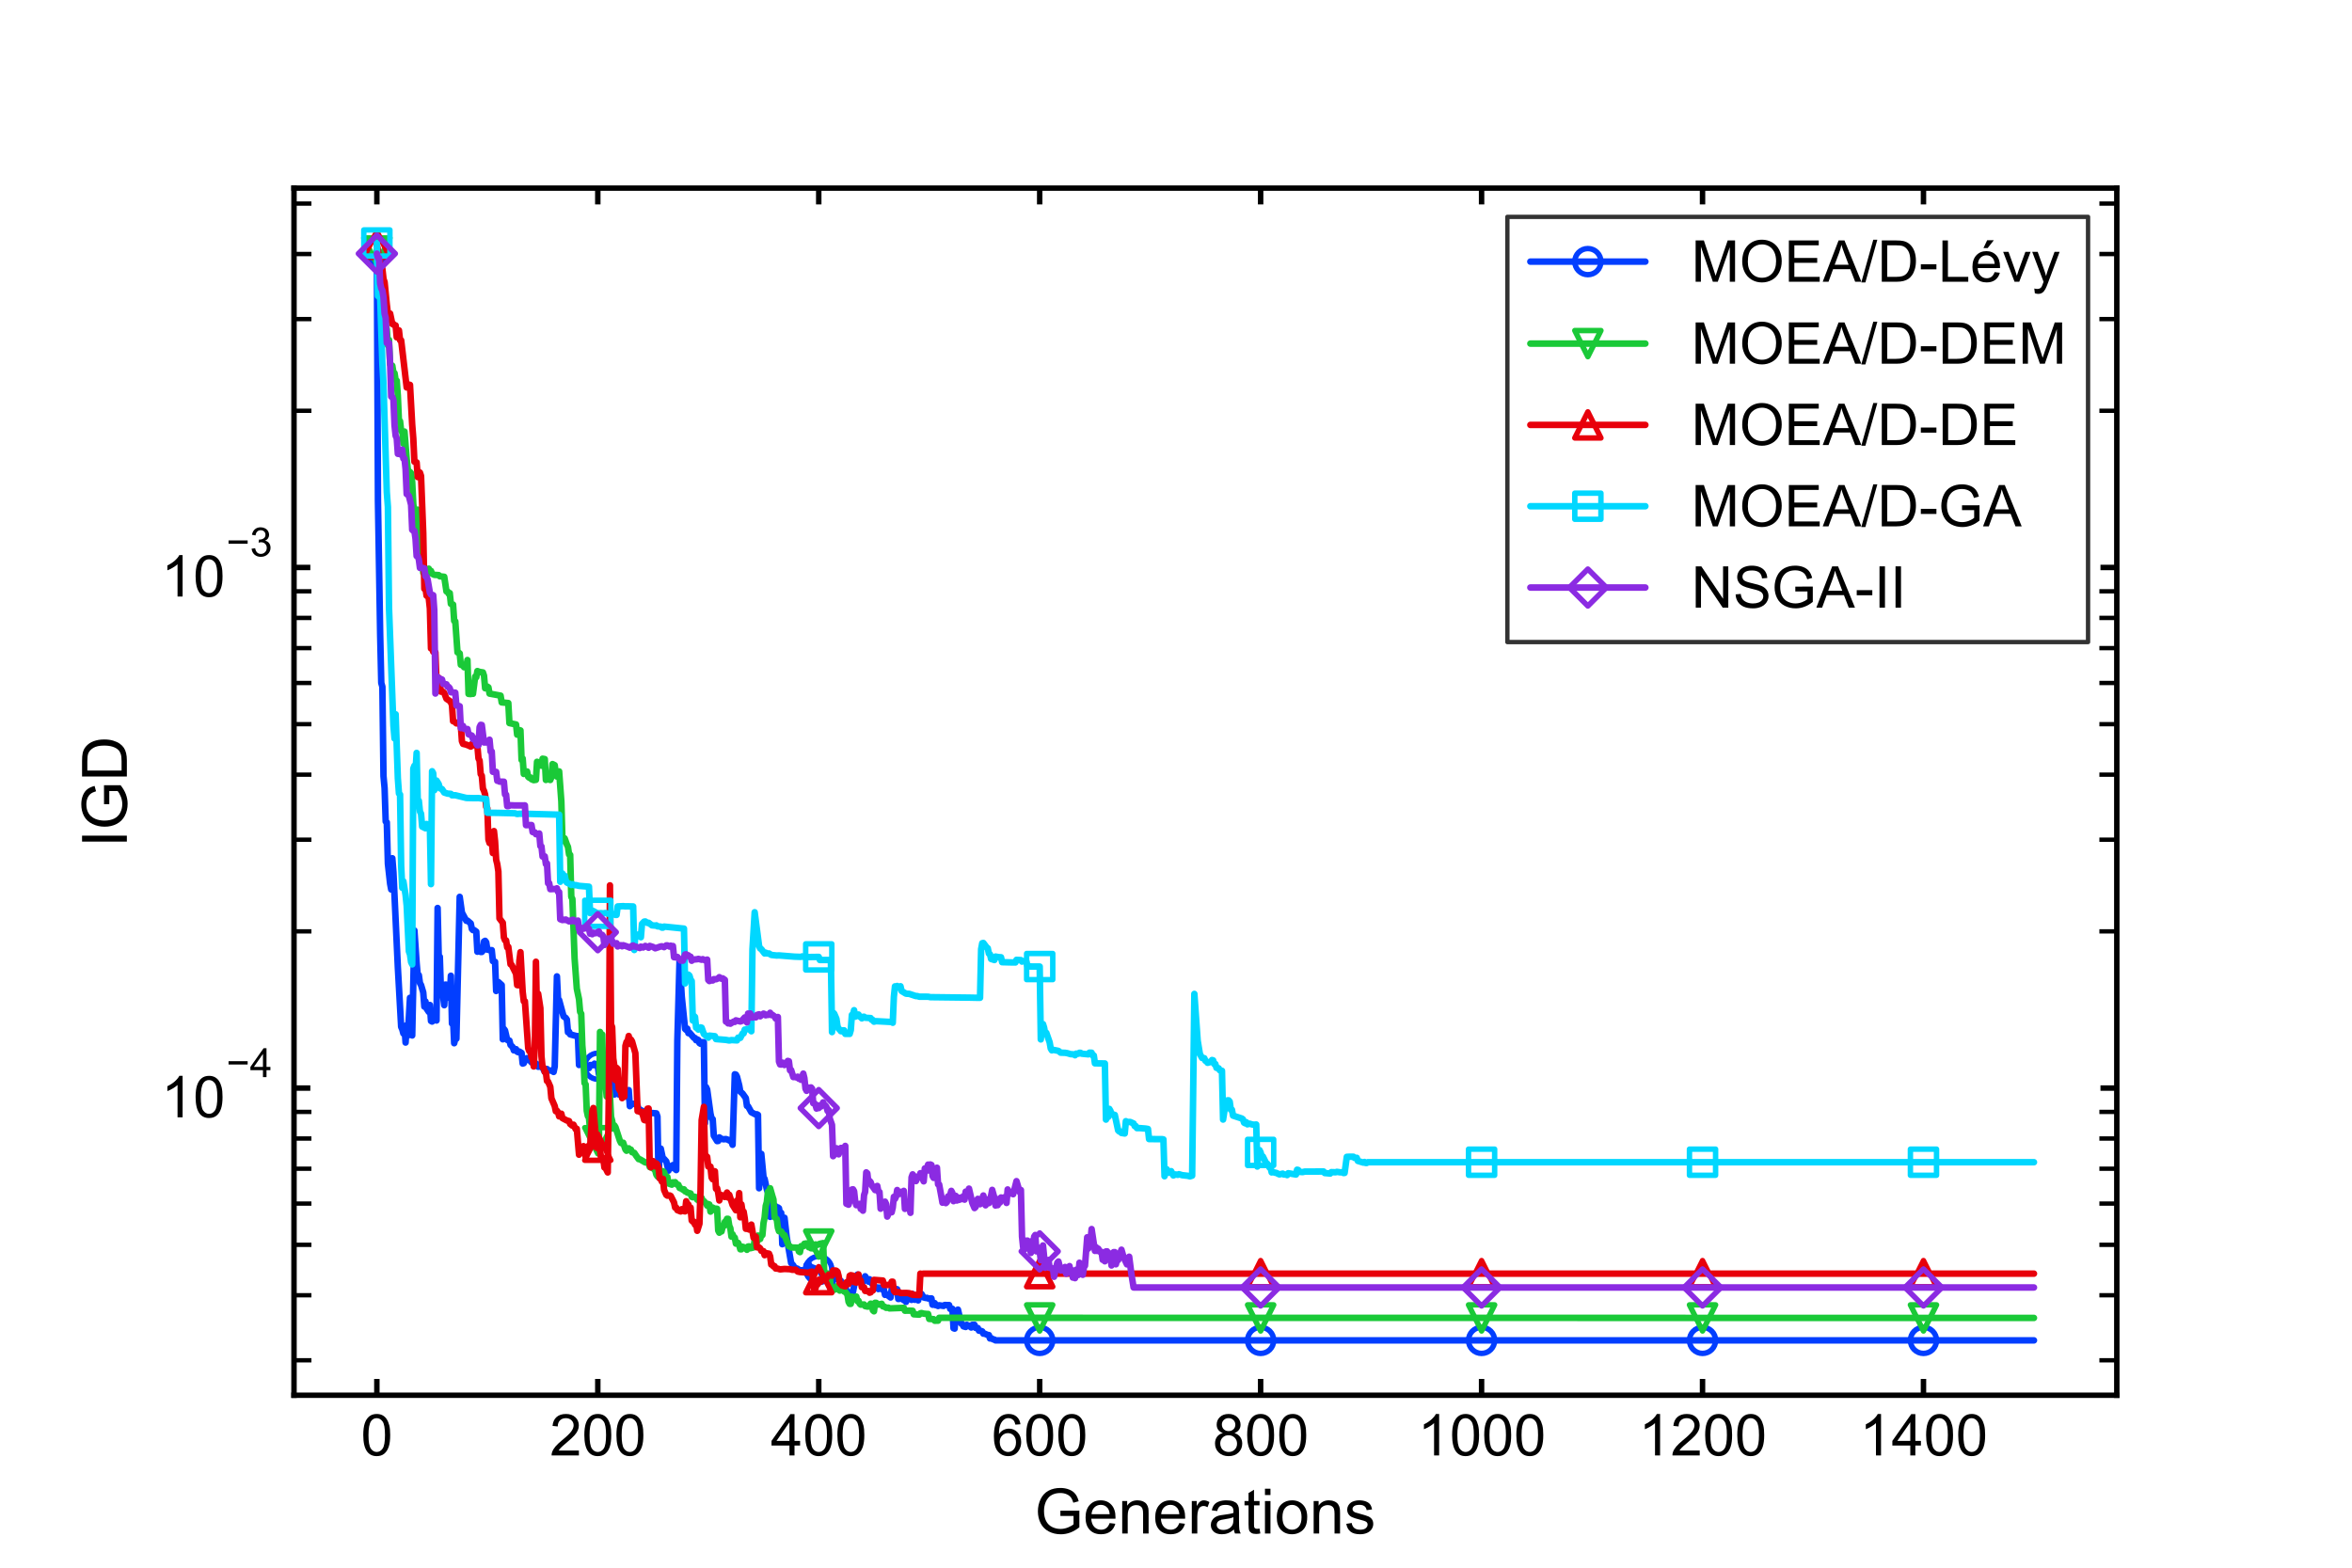 <?xml version="1.0" encoding="utf-8" standalone="no"?>
<!DOCTYPE svg PUBLIC "-//W3C//DTD SVG 1.1//EN"
  "http://www.w3.org/Graphics/SVG/1.1/DTD/svg11.dtd">
<!-- Created with matplotlib (https://matplotlib.org/) -->
<svg height="288pt" version="1.1" viewBox="0 0 432 288" width="432pt" xmlns="http://www.w3.org/2000/svg" xmlns:xlink="http://www.w3.org/1999/xlink">
 <defs>
  <style type="text/css">
*{stroke-linecap:butt;stroke-linejoin:round;}
  </style>
 </defs>
 <g id="figure_1">
  <g id="patch_1">
   <path d="M 0 288 
L 432 288 
L 432 0 
L 0 0 
z
" style="fill:#ffffff;"/>
  </g>
  <g id="axes_1">
   <g id="patch_2">
    <path d="M 54 256.32 
L 388.8 256.32 
L 388.8 34.56 
L 54 34.56 
z
" style="fill:#ffffff;"/>
   </g>
   <g id="matplotlib.axis_1">
    <g id="xtick_1">
     <g id="line2d_1">
      <defs>
       <path d="M 0 0 
L 0 -3 
" id="mb5c2303815" style="stroke:#000000;"/>
      </defs>
      <g>
       <use style="stroke:#000000;" x="69.218" xlink:href="#mb5c2303815" y="256.32"/>
      </g>
     </g>
     <g id="line2d_2">
      <defs>
       <path d="M 0 0 
L 0 3 
" id="m287a52b4d4" style="stroke:#000000;"/>
      </defs>
      <g>
       <use style="stroke:#000000;" x="69.218" xlink:href="#m287a52b4d4" y="34.56"/>
      </g>
     </g>
     <g id="text_1">
      <!-- 0 -->
      <defs>
       <path d="M 4.156 35.297 
Q 4.156 48 6.766 55.734 
Q 9.375 63.484 14.516 67.672 
Q 19.672 71.875 27.484 71.875 
Q 33.25 71.875 37.594 69.547 
Q 41.938 67.234 44.766 62.859 
Q 47.609 58.5 49.219 52.219 
Q 50.828 45.953 50.828 35.297 
Q 50.828 22.703 48.234 14.969 
Q 45.656 7.234 40.5 3 
Q 35.359 -1.219 27.484 -1.219 
Q 17.141 -1.219 11.234 6.203 
Q 4.156 15.141 4.156 35.297 
z
M 13.188 35.297 
Q 13.188 17.672 17.312 11.828 
Q 21.438 6 27.484 6 
Q 33.547 6 37.672 11.859 
Q 41.797 17.719 41.797 35.297 
Q 41.797 52.984 37.672 58.781 
Q 33.547 64.594 27.391 64.594 
Q 21.344 64.594 17.719 59.469 
Q 13.188 52.938 13.188 35.297 
z
" id="ArialMT-48"/>
      </defs>
      <g transform="translate(66.282 267.379)scale(0.106 -0.106)">
       <use xlink:href="#ArialMT-48"/>
      </g>
     </g>
    </g>
    <g id="xtick_2">
     <g id="line2d_3">
      <g>
       <use style="stroke:#000000;" x="109.8" xlink:href="#mb5c2303815" y="256.32"/>
      </g>
     </g>
     <g id="line2d_4">
      <g>
       <use style="stroke:#000000;" x="109.8" xlink:href="#m287a52b4d4" y="34.56"/>
      </g>
     </g>
     <g id="text_2">
      <!-- 200 -->
      <defs>
       <path d="M 50.344 8.453 
L 50.344 0 
L 3.031 0 
Q 2.938 3.172 4.047 6.109 
Q 5.859 10.938 9.828 15.625 
Q 13.812 20.312 21.344 26.469 
Q 33.016 36.031 37.109 41.625 
Q 41.219 47.219 41.219 52.203 
Q 41.219 57.422 37.469 61 
Q 33.734 64.594 27.734 64.594 
Q 21.391 64.594 17.578 60.781 
Q 13.766 56.984 13.719 50.25 
L 4.688 51.172 
Q 5.609 61.281 11.656 66.578 
Q 17.719 71.875 27.938 71.875 
Q 38.234 71.875 44.234 66.156 
Q 50.25 60.453 50.25 52 
Q 50.25 47.703 48.484 43.547 
Q 46.734 39.406 42.656 34.812 
Q 38.578 30.219 29.109 22.219 
Q 21.188 15.578 18.938 13.203 
Q 16.703 10.844 15.234 8.453 
z
" id="ArialMT-50"/>
      </defs>
      <g transform="translate(100.991 267.379)scale(0.106 -0.106)">
       <use xlink:href="#ArialMT-50"/>
       <use x="55.615" xlink:href="#ArialMT-48"/>
       <use x="111.23" xlink:href="#ArialMT-48"/>
      </g>
     </g>
    </g>
    <g id="xtick_3">
     <g id="line2d_5">
      <g>
       <use style="stroke:#000000;" x="150.382" xlink:href="#mb5c2303815" y="256.32"/>
      </g>
     </g>
     <g id="line2d_6">
      <g>
       <use style="stroke:#000000;" x="150.382" xlink:href="#m287a52b4d4" y="34.56"/>
      </g>
     </g>
     <g id="text_3">
      <!-- 400 -->
      <defs>
       <path d="M 32.328 0 
L 32.328 17.141 
L 1.266 17.141 
L 1.266 25.203 
L 33.938 71.578 
L 41.109 71.578 
L 41.109 25.203 
L 50.781 25.203 
L 50.781 17.141 
L 41.109 17.141 
L 41.109 0 
z
M 32.328 25.203 
L 32.328 57.469 
L 9.906 25.203 
z
" id="ArialMT-52"/>
      </defs>
      <g transform="translate(141.573 267.379)scale(0.106 -0.106)">
       <use xlink:href="#ArialMT-52"/>
       <use x="55.615" xlink:href="#ArialMT-48"/>
       <use x="111.23" xlink:href="#ArialMT-48"/>
      </g>
     </g>
    </g>
    <g id="xtick_4">
     <g id="line2d_7">
      <g>
       <use style="stroke:#000000;" x="190.964" xlink:href="#mb5c2303815" y="256.32"/>
      </g>
     </g>
     <g id="line2d_8">
      <g>
       <use style="stroke:#000000;" x="190.964" xlink:href="#m287a52b4d4" y="34.56"/>
      </g>
     </g>
     <g id="text_4">
      <!-- 600 -->
      <defs>
       <path d="M 49.75 54.047 
L 41.016 53.375 
Q 39.844 58.547 37.703 60.891 
Q 34.125 64.656 28.906 64.656 
Q 24.703 64.656 21.531 62.312 
Q 17.391 59.281 14.984 53.469 
Q 12.594 47.656 12.5 36.922 
Q 15.672 41.75 20.266 44.094 
Q 24.859 46.438 29.891 46.438 
Q 38.672 46.438 44.844 39.969 
Q 51.031 33.5 51.031 23.25 
Q 51.031 16.5 48.125 10.719 
Q 45.219 4.938 40.141 1.859 
Q 35.062 -1.219 28.609 -1.219 
Q 17.625 -1.219 10.688 6.859 
Q 3.766 14.938 3.766 33.5 
Q 3.766 54.25 11.422 63.672 
Q 18.109 71.875 29.438 71.875 
Q 37.891 71.875 43.281 67.141 
Q 48.688 62.406 49.75 54.047 
z
M 13.875 23.188 
Q 13.875 18.656 15.797 14.5 
Q 17.719 10.359 21.188 8.172 
Q 24.656 6 28.469 6 
Q 34.031 6 38.031 10.484 
Q 42.047 14.984 42.047 22.703 
Q 42.047 30.125 38.078 34.391 
Q 34.125 38.672 28.125 38.672 
Q 22.172 38.672 18.016 34.391 
Q 13.875 30.125 13.875 23.188 
z
" id="ArialMT-54"/>
      </defs>
      <g transform="translate(182.155 267.379)scale(0.106 -0.106)">
       <use xlink:href="#ArialMT-54"/>
       <use x="55.615" xlink:href="#ArialMT-48"/>
       <use x="111.23" xlink:href="#ArialMT-48"/>
      </g>
     </g>
    </g>
    <g id="xtick_5">
     <g id="line2d_9">
      <g>
       <use style="stroke:#000000;" x="231.545" xlink:href="#mb5c2303815" y="256.32"/>
      </g>
     </g>
     <g id="line2d_10">
      <g>
       <use style="stroke:#000000;" x="231.545" xlink:href="#m287a52b4d4" y="34.56"/>
      </g>
     </g>
     <g id="text_5">
      <!-- 800 -->
      <defs>
       <path d="M 17.672 38.812 
Q 12.203 40.828 9.562 44.531 
Q 6.938 48.25 6.938 53.422 
Q 6.938 61.234 12.547 66.547 
Q 18.172 71.875 27.484 71.875 
Q 36.859 71.875 42.578 66.422 
Q 48.297 60.984 48.297 53.172 
Q 48.297 48.188 45.672 44.5 
Q 43.062 40.828 37.75 38.812 
Q 44.344 36.672 47.781 31.875 
Q 51.219 27.094 51.219 20.453 
Q 51.219 11.281 44.719 5.031 
Q 38.234 -1.219 27.641 -1.219 
Q 17.047 -1.219 10.547 5.047 
Q 4.047 11.328 4.047 20.703 
Q 4.047 27.688 7.594 32.391 
Q 11.141 37.109 17.672 38.812 
z
M 15.922 53.719 
Q 15.922 48.641 19.188 45.406 
Q 22.469 42.188 27.688 42.188 
Q 32.766 42.188 36.016 45.375 
Q 39.266 48.578 39.266 53.219 
Q 39.266 58.062 35.906 61.359 
Q 32.562 64.656 27.594 64.656 
Q 22.562 64.656 19.234 61.422 
Q 15.922 58.203 15.922 53.719 
z
M 13.094 20.656 
Q 13.094 16.891 14.875 13.375 
Q 16.656 9.859 20.172 7.922 
Q 23.688 6 27.734 6 
Q 34.031 6 38.125 10.047 
Q 42.234 14.109 42.234 20.359 
Q 42.234 26.703 38.016 30.859 
Q 33.797 35.016 27.438 35.016 
Q 21.234 35.016 17.156 30.906 
Q 13.094 26.812 13.094 20.656 
z
" id="ArialMT-56"/>
      </defs>
      <g transform="translate(222.737 267.379)scale(0.106 -0.106)">
       <use xlink:href="#ArialMT-56"/>
       <use x="55.615" xlink:href="#ArialMT-48"/>
       <use x="111.23" xlink:href="#ArialMT-48"/>
      </g>
     </g>
    </g>
    <g id="xtick_6">
     <g id="line2d_11">
      <g>
       <use style="stroke:#000000;" x="272.127" xlink:href="#mb5c2303815" y="256.32"/>
      </g>
     </g>
     <g id="line2d_12">
      <g>
       <use style="stroke:#000000;" x="272.127" xlink:href="#m287a52b4d4" y="34.56"/>
      </g>
     </g>
     <g id="text_6">
      <!-- 1000 -->
      <defs>
       <path d="M 37.25 0 
L 28.469 0 
L 28.469 56 
Q 25.297 52.984 20.141 49.953 
Q 14.984 46.922 10.891 45.406 
L 10.891 53.906 
Q 18.266 57.375 23.781 62.297 
Q 29.297 67.234 31.594 71.875 
L 37.25 71.875 
z
" id="ArialMT-49"/>
      </defs>
      <g transform="translate(260.383 267.379)scale(0.106 -0.106)">
       <use xlink:href="#ArialMT-49"/>
       <use x="55.615" xlink:href="#ArialMT-48"/>
       <use x="111.23" xlink:href="#ArialMT-48"/>
       <use x="166.846" xlink:href="#ArialMT-48"/>
      </g>
     </g>
    </g>
    <g id="xtick_7">
     <g id="line2d_13">
      <g>
       <use style="stroke:#000000;" x="312.709" xlink:href="#mb5c2303815" y="256.32"/>
      </g>
     </g>
     <g id="line2d_14">
      <g>
       <use style="stroke:#000000;" x="312.709" xlink:href="#m287a52b4d4" y="34.56"/>
      </g>
     </g>
     <g id="text_7">
      <!-- 1200 -->
      <g transform="translate(300.964 267.379)scale(0.106 -0.106)">
       <use xlink:href="#ArialMT-49"/>
       <use x="55.615" xlink:href="#ArialMT-50"/>
       <use x="111.23" xlink:href="#ArialMT-48"/>
       <use x="166.846" xlink:href="#ArialMT-48"/>
      </g>
     </g>
    </g>
    <g id="xtick_8">
     <g id="line2d_15">
      <g>
       <use style="stroke:#000000;" x="353.291" xlink:href="#mb5c2303815" y="256.32"/>
      </g>
     </g>
     <g id="line2d_16">
      <g>
       <use style="stroke:#000000;" x="353.291" xlink:href="#m287a52b4d4" y="34.56"/>
      </g>
     </g>
     <g id="text_8">
      <!-- 1400 -->
      <g transform="translate(341.546 267.379)scale(0.106 -0.106)">
       <use xlink:href="#ArialMT-49"/>
       <use x="55.615" xlink:href="#ArialMT-52"/>
       <use x="111.23" xlink:href="#ArialMT-48"/>
       <use x="166.846" xlink:href="#ArialMT-48"/>
      </g>
     </g>
    </g>
    <g id="text_9">
     <!-- Generations -->
     <defs>
      <path d="M 41.219 28.078 
L 41.219 36.469 
L 71.531 36.531 
L 71.531 9.969 
Q 64.547 4.391 57.125 1.578 
Q 49.703 -1.219 41.891 -1.219 
Q 31.344 -1.219 22.719 3.297 
Q 14.109 7.812 9.719 16.359 
Q 5.328 24.906 5.328 35.453 
Q 5.328 45.906 9.688 54.953 
Q 14.062 64.016 22.266 68.406 
Q 30.469 72.797 41.156 72.797 
Q 48.922 72.797 55.188 70.281 
Q 61.469 67.781 65.031 63.281 
Q 68.609 58.797 70.453 51.562 
L 61.922 49.219 
Q 60.297 54.688 57.906 57.812 
Q 55.516 60.938 51.062 62.812 
Q 46.625 64.703 41.219 64.703 
Q 34.719 64.703 29.984 62.719 
Q 25.25 60.75 22.344 57.516 
Q 19.438 54.297 17.828 50.438 
Q 15.094 43.797 15.094 36.031 
Q 15.094 26.469 18.391 20.016 
Q 21.688 13.578 27.984 10.453 
Q 34.281 7.328 41.359 7.328 
Q 47.516 7.328 53.375 9.688 
Q 59.234 12.062 62.25 14.75 
L 62.25 28.078 
z
" id="ArialMT-71"/>
      <path d="M 42.094 16.703 
L 51.172 15.578 
Q 49.031 7.625 43.219 3.219 
Q 37.406 -1.172 28.375 -1.172 
Q 17 -1.172 10.328 5.828 
Q 3.656 12.844 3.656 25.484 
Q 3.656 38.578 10.391 45.797 
Q 17.141 53.031 27.875 53.031 
Q 38.281 53.031 44.875 45.953 
Q 51.469 38.875 51.469 26.031 
Q 51.469 25.25 51.422 23.688 
L 12.75 23.688 
Q 13.234 15.141 17.578 10.594 
Q 21.922 6.062 28.422 6.062 
Q 33.25 6.062 36.672 8.594 
Q 40.094 11.141 42.094 16.703 
z
M 13.234 30.906 
L 42.188 30.906 
Q 41.609 37.453 38.875 40.719 
Q 34.672 45.797 27.984 45.797 
Q 21.922 45.797 17.797 41.75 
Q 13.672 37.703 13.234 30.906 
z
" id="ArialMT-101"/>
      <path d="M 6.594 0 
L 6.594 51.859 
L 14.5 51.859 
L 14.5 44.484 
Q 20.219 53.031 31 53.031 
Q 35.688 53.031 39.625 51.344 
Q 43.562 49.656 45.516 46.922 
Q 47.469 44.188 48.25 40.438 
Q 48.734 37.984 48.734 31.891 
L 48.734 0 
L 39.938 0 
L 39.938 31.547 
Q 39.938 36.922 38.906 39.578 
Q 37.891 42.234 35.281 43.812 
Q 32.672 45.406 29.156 45.406 
Q 23.531 45.406 19.453 41.844 
Q 15.375 38.281 15.375 28.328 
L 15.375 0 
z
" id="ArialMT-110"/>
      <path d="M 6.5 0 
L 6.5 51.859 
L 14.406 51.859 
L 14.406 44 
Q 17.438 49.516 20 51.266 
Q 22.562 53.031 25.641 53.031 
Q 30.078 53.031 34.672 50.203 
L 31.641 42.047 
Q 28.422 43.953 25.203 43.953 
Q 22.312 43.953 20.016 42.219 
Q 17.719 40.484 16.75 37.406 
Q 15.281 32.719 15.281 27.156 
L 15.281 0 
z
" id="ArialMT-114"/>
      <path d="M 40.438 6.391 
Q 35.547 2.25 31.031 0.531 
Q 26.516 -1.172 21.344 -1.172 
Q 12.797 -1.172 8.203 3 
Q 3.609 7.172 3.609 13.672 
Q 3.609 17.484 5.344 20.625 
Q 7.078 23.781 9.891 25.688 
Q 12.703 27.594 16.219 28.562 
Q 18.797 29.25 24.031 29.891 
Q 34.672 31.156 39.703 32.906 
Q 39.75 34.719 39.75 35.203 
Q 39.75 40.578 37.25 42.781 
Q 33.891 45.75 27.25 45.75 
Q 21.047 45.75 18.094 43.578 
Q 15.141 41.406 13.719 35.891 
L 5.125 37.062 
Q 6.297 42.578 8.984 45.969 
Q 11.672 49.359 16.75 51.188 
Q 21.828 53.031 28.516 53.031 
Q 35.156 53.031 39.297 51.469 
Q 43.453 49.906 45.406 47.531 
Q 47.359 45.172 48.141 41.547 
Q 48.578 39.312 48.578 33.453 
L 48.578 21.734 
Q 48.578 9.469 49.141 6.219 
Q 49.703 2.984 51.375 0 
L 42.188 0 
Q 40.828 2.734 40.438 6.391 
z
M 39.703 26.031 
Q 34.906 24.078 25.344 22.703 
Q 19.922 21.922 17.672 20.938 
Q 15.438 19.969 14.203 18.094 
Q 12.984 16.219 12.984 13.922 
Q 12.984 10.406 15.641 8.062 
Q 18.312 5.719 23.438 5.719 
Q 28.516 5.719 32.469 7.938 
Q 36.422 10.156 38.281 14.016 
Q 39.703 17 39.703 22.797 
z
" id="ArialMT-97"/>
      <path d="M 25.781 7.859 
L 27.047 0.094 
Q 23.344 -0.688 20.406 -0.688 
Q 15.625 -0.688 12.984 0.828 
Q 10.359 2.344 9.281 4.812 
Q 8.203 7.281 8.203 15.188 
L 8.203 45.016 
L 1.766 45.016 
L 1.766 51.859 
L 8.203 51.859 
L 8.203 64.703 
L 16.938 69.969 
L 16.938 51.859 
L 25.781 51.859 
L 25.781 45.016 
L 16.938 45.016 
L 16.938 14.703 
Q 16.938 10.938 17.406 9.859 
Q 17.875 8.797 18.922 8.156 
Q 19.969 7.516 21.922 7.516 
Q 23.391 7.516 25.781 7.859 
z
" id="ArialMT-116"/>
      <path d="M 6.641 61.469 
L 6.641 71.578 
L 15.438 71.578 
L 15.438 61.469 
z
M 6.641 0 
L 6.641 51.859 
L 15.438 51.859 
L 15.438 0 
z
" id="ArialMT-105"/>
      <path d="M 3.328 25.922 
Q 3.328 40.328 11.328 47.266 
Q 18.016 53.031 27.641 53.031 
Q 38.328 53.031 45.109 46.016 
Q 51.906 39.016 51.906 26.656 
Q 51.906 16.656 48.906 10.906 
Q 45.906 5.172 40.156 2 
Q 34.422 -1.172 27.641 -1.172 
Q 16.75 -1.172 10.031 5.812 
Q 3.328 12.797 3.328 25.922 
z
M 12.359 25.922 
Q 12.359 15.969 16.703 11.016 
Q 21.047 6.062 27.641 6.062 
Q 34.188 6.062 38.531 11.031 
Q 42.875 16.016 42.875 26.219 
Q 42.875 35.844 38.5 40.797 
Q 34.125 45.75 27.641 45.75 
Q 21.047 45.75 16.703 40.812 
Q 12.359 35.891 12.359 25.922 
z
" id="ArialMT-111"/>
      <path d="M 3.078 15.484 
L 11.766 16.844 
Q 12.5 11.625 15.844 8.844 
Q 19.188 6.062 25.203 6.062 
Q 31.25 6.062 34.172 8.516 
Q 37.109 10.984 37.109 14.312 
Q 37.109 17.281 34.516 19 
Q 32.719 20.172 25.531 21.969 
Q 15.875 24.422 12.141 26.203 
Q 8.406 27.984 6.469 31.125 
Q 4.547 34.281 4.547 38.094 
Q 4.547 41.547 6.125 44.5 
Q 7.719 47.469 10.453 49.422 
Q 12.5 50.922 16.031 51.969 
Q 19.578 53.031 23.641 53.031 
Q 29.734 53.031 34.344 51.266 
Q 38.969 49.516 41.156 46.5 
Q 43.359 43.5 44.188 38.484 
L 35.594 37.312 
Q 35.016 41.312 32.203 43.547 
Q 29.391 45.797 24.266 45.797 
Q 18.219 45.797 15.625 43.797 
Q 13.031 41.797 13.031 39.109 
Q 13.031 37.406 14.109 36.031 
Q 15.188 34.625 17.484 33.688 
Q 18.797 33.203 25.25 31.453 
Q 34.578 28.953 38.25 27.359 
Q 41.938 25.781 44.031 22.75 
Q 46.141 19.734 46.141 15.234 
Q 46.141 10.844 43.578 6.953 
Q 41.016 3.078 36.172 0.953 
Q 31.344 -1.172 25.25 -1.172 
Q 15.141 -1.172 9.844 3.031 
Q 4.547 7.234 3.078 15.484 
z
" id="ArialMT-115"/>
     </defs>
     <g transform="translate(190.023 281.723)scale(0.115 -0.115)">
      <use xlink:href="#ArialMT-71"/>
      <use x="77.783" xlink:href="#ArialMT-101"/>
      <use x="133.398" xlink:href="#ArialMT-110"/>
      <use x="189.014" xlink:href="#ArialMT-101"/>
      <use x="244.629" xlink:href="#ArialMT-114"/>
      <use x="277.93" xlink:href="#ArialMT-97"/>
      <use x="333.545" xlink:href="#ArialMT-116"/>
      <use x="361.328" xlink:href="#ArialMT-105"/>
      <use x="383.545" xlink:href="#ArialMT-111"/>
      <use x="439.16" xlink:href="#ArialMT-110"/>
      <use x="494.775" xlink:href="#ArialMT-115"/>
     </g>
    </g>
   </g>
   <g id="matplotlib.axis_2">
    <g id="ytick_1">
     <g id="line2d_17">
      <defs>
       <path d="M 0 0 
L 3 0 
" id="m92f17da216" style="stroke:#000000;"/>
      </defs>
      <g>
       <use style="stroke:#000000;" x="54" xlink:href="#m92f17da216" y="199.89"/>
      </g>
     </g>
     <g id="line2d_18">
      <defs>
       <path d="M 0 0 
L -3 0 
" id="maf36b5be33" style="stroke:#000000;"/>
      </defs>
      <g>
       <use style="stroke:#000000;" x="388.8" xlink:href="#maf36b5be33" y="199.89"/>
      </g>
     </g>
     <g id="text_10">
      <!-- $\mathdefault{10^{-4}}$ -->
      <defs>
       <path d="M 52.828 31.203 
L 5.562 31.203 
L 5.562 39.406 
L 52.828 39.406 
z
" id="ArialMT-8722"/>
      </defs>
      <g transform="translate(29.591 205.283)scale(0.106 -0.106)">
       <use transform="translate(0 0.202)" xlink:href="#ArialMT-49"/>
       <use transform="translate(55.615 0.202)" xlink:href="#ArialMT-48"/>
       <use transform="translate(112.973 69.895)scale(0.7)" xlink:href="#ArialMT-8722"/>
       <use transform="translate(153.852 69.895)scale(0.7)" xlink:href="#ArialMT-52"/>
      </g>
     </g>
    </g>
    <g id="ytick_2">
     <g id="line2d_19">
      <g>
       <use style="stroke:#000000;" x="54" xlink:href="#m92f17da216" y="104.251"/>
      </g>
     </g>
     <g id="line2d_20">
      <g>
       <use style="stroke:#000000;" x="388.8" xlink:href="#maf36b5be33" y="104.251"/>
      </g>
     </g>
     <g id="text_11">
      <!-- $\mathdefault{10^{-3}}$ -->
      <defs>
       <path d="M 4.203 18.891 
L 12.984 20.062 
Q 14.5 12.594 18.141 9.297 
Q 21.781 6 27 6 
Q 33.203 6 37.469 10.297 
Q 41.75 14.594 41.75 20.953 
Q 41.75 27 37.797 30.922 
Q 33.844 34.859 27.734 34.859 
Q 25.25 34.859 21.531 33.891 
L 22.516 41.609 
Q 23.391 41.5 23.922 41.5 
Q 29.547 41.5 34.031 44.422 
Q 38.531 47.359 38.531 53.469 
Q 38.531 58.297 35.25 61.469 
Q 31.984 64.656 26.812 64.656 
Q 21.688 64.656 18.266 61.422 
Q 14.844 58.203 13.875 51.766 
L 5.078 53.328 
Q 6.688 62.156 12.391 67.016 
Q 18.109 71.875 26.609 71.875 
Q 32.469 71.875 37.391 69.359 
Q 42.328 66.844 44.938 62.5 
Q 47.562 58.156 47.562 53.266 
Q 47.562 48.641 45.062 44.828 
Q 42.578 41.016 37.703 38.766 
Q 44.047 37.312 47.562 32.688 
Q 51.078 28.078 51.078 21.141 
Q 51.078 11.766 44.234 5.25 
Q 37.406 -1.266 26.953 -1.266 
Q 17.531 -1.266 11.297 4.344 
Q 5.078 9.969 4.203 18.891 
z
" id="ArialMT-51"/>
      </defs>
      <g transform="translate(29.591 109.696)scale(0.106 -0.106)">
       <use transform="translate(0 0.994)" xlink:href="#ArialMT-49"/>
       <use transform="translate(55.615 0.994)" xlink:href="#ArialMT-48"/>
       <use transform="translate(112.973 70.688)scale(0.7)" xlink:href="#ArialMT-8722"/>
       <use transform="translate(153.852 70.688)scale(0.7)" xlink:href="#ArialMT-51"/>
      </g>
     </g>
    </g>
    <g id="ytick_3">
     <g id="line2d_21">
      <defs>
       <path d="M 0 0 
L 3.2 0 
" id="m11b476a663" style="stroke:#000000;stroke-width:0.8;"/>
      </defs>
      <g>
       <use style="stroke:#000000;stroke-width:0.8;" x="54" xlink:href="#m11b476a663" y="249.898"/>
      </g>
     </g>
     <g id="line2d_22">
      <defs>
       <path d="M 0 0 
L -3.2 0 
" id="m21db2e7ad4" style="stroke:#000000;stroke-width:0.8;"/>
      </defs>
      <g>
       <use style="stroke:#000000;stroke-width:0.8;" x="388.8" xlink:href="#m21db2e7ad4" y="249.898"/>
      </g>
     </g>
    </g>
    <g id="ytick_4">
     <g id="line2d_23">
      <g>
       <use style="stroke:#000000;stroke-width:0.8;" x="54" xlink:href="#m11b476a663" y="237.949"/>
      </g>
     </g>
     <g id="line2d_24">
      <g>
       <use style="stroke:#000000;stroke-width:0.8;" x="388.8" xlink:href="#m21db2e7ad4" y="237.949"/>
      </g>
     </g>
    </g>
    <g id="ytick_5">
     <g id="line2d_25">
      <g>
       <use style="stroke:#000000;stroke-width:0.8;" x="54" xlink:href="#m11b476a663" y="228.681"/>
      </g>
     </g>
     <g id="line2d_26">
      <g>
       <use style="stroke:#000000;stroke-width:0.8;" x="388.8" xlink:href="#m21db2e7ad4" y="228.681"/>
      </g>
     </g>
    </g>
    <g id="ytick_6">
     <g id="line2d_27">
      <g>
       <use style="stroke:#000000;stroke-width:0.8;" x="54" xlink:href="#m11b476a663" y="221.108"/>
      </g>
     </g>
     <g id="line2d_28">
      <g>
       <use style="stroke:#000000;stroke-width:0.8;" x="388.8" xlink:href="#m21db2e7ad4" y="221.108"/>
      </g>
     </g>
    </g>
    <g id="ytick_7">
     <g id="line2d_29">
      <g>
       <use style="stroke:#000000;stroke-width:0.8;" x="54" xlink:href="#m11b476a663" y="214.705"/>
      </g>
     </g>
     <g id="line2d_30">
      <g>
       <use style="stroke:#000000;stroke-width:0.8;" x="388.8" xlink:href="#m21db2e7ad4" y="214.705"/>
      </g>
     </g>
    </g>
    <g id="ytick_8">
     <g id="line2d_31">
      <g>
       <use style="stroke:#000000;stroke-width:0.8;" x="54" xlink:href="#m11b476a663" y="209.159"/>
      </g>
     </g>
     <g id="line2d_32">
      <g>
       <use style="stroke:#000000;stroke-width:0.8;" x="388.8" xlink:href="#m21db2e7ad4" y="209.159"/>
      </g>
     </g>
    </g>
    <g id="ytick_9">
     <g id="line2d_33">
      <g>
       <use style="stroke:#000000;stroke-width:0.8;" x="54" xlink:href="#m11b476a663" y="204.267"/>
      </g>
     </g>
     <g id="line2d_34">
      <g>
       <use style="stroke:#000000;stroke-width:0.8;" x="388.8" xlink:href="#m21db2e7ad4" y="204.267"/>
      </g>
     </g>
    </g>
    <g id="ytick_10">
     <g id="line2d_35">
      <g>
       <use style="stroke:#000000;stroke-width:0.8;" x="54" xlink:href="#m11b476a663" y="171.1"/>
      </g>
     </g>
     <g id="line2d_36">
      <g>
       <use style="stroke:#000000;stroke-width:0.8;" x="388.8" xlink:href="#m21db2e7ad4" y="171.1"/>
      </g>
     </g>
    </g>
    <g id="ytick_11">
     <g id="line2d_37">
      <g>
       <use style="stroke:#000000;stroke-width:0.8;" x="54" xlink:href="#m11b476a663" y="154.259"/>
      </g>
     </g>
     <g id="line2d_38">
      <g>
       <use style="stroke:#000000;stroke-width:0.8;" x="388.8" xlink:href="#m21db2e7ad4" y="154.259"/>
      </g>
     </g>
    </g>
    <g id="ytick_12">
     <g id="line2d_39">
      <g>
       <use style="stroke:#000000;stroke-width:0.8;" x="54" xlink:href="#m11b476a663" y="142.31"/>
      </g>
     </g>
     <g id="line2d_40">
      <g>
       <use style="stroke:#000000;stroke-width:0.8;" x="388.8" xlink:href="#m21db2e7ad4" y="142.31"/>
      </g>
     </g>
    </g>
    <g id="ytick_13">
     <g id="line2d_41">
      <g>
       <use style="stroke:#000000;stroke-width:0.8;" x="54" xlink:href="#m11b476a663" y="133.041"/>
      </g>
     </g>
     <g id="line2d_42">
      <g>
       <use style="stroke:#000000;stroke-width:0.8;" x="388.8" xlink:href="#m21db2e7ad4" y="133.041"/>
      </g>
     </g>
    </g>
    <g id="ytick_14">
     <g id="line2d_43">
      <g>
       <use style="stroke:#000000;stroke-width:0.8;" x="54" xlink:href="#m11b476a663" y="125.468"/>
      </g>
     </g>
     <g id="line2d_44">
      <g>
       <use style="stroke:#000000;stroke-width:0.8;" x="388.8" xlink:href="#m21db2e7ad4" y="125.468"/>
      </g>
     </g>
    </g>
    <g id="ytick_15">
     <g id="line2d_45">
      <g>
       <use style="stroke:#000000;stroke-width:0.8;" x="54" xlink:href="#m11b476a663" y="119.065"/>
      </g>
     </g>
     <g id="line2d_46">
      <g>
       <use style="stroke:#000000;stroke-width:0.8;" x="388.8" xlink:href="#m21db2e7ad4" y="119.065"/>
      </g>
     </g>
    </g>
    <g id="ytick_16">
     <g id="line2d_47">
      <g>
       <use style="stroke:#000000;stroke-width:0.8;" x="54" xlink:href="#m11b476a663" y="113.519"/>
      </g>
     </g>
     <g id="line2d_48">
      <g>
       <use style="stroke:#000000;stroke-width:0.8;" x="388.8" xlink:href="#m21db2e7ad4" y="113.519"/>
      </g>
     </g>
    </g>
    <g id="ytick_17">
     <g id="line2d_49">
      <g>
       <use style="stroke:#000000;stroke-width:0.8;" x="54" xlink:href="#m11b476a663" y="108.627"/>
      </g>
     </g>
     <g id="line2d_50">
      <g>
       <use style="stroke:#000000;stroke-width:0.8;" x="388.8" xlink:href="#m21db2e7ad4" y="108.627"/>
      </g>
     </g>
    </g>
    <g id="ytick_18">
     <g id="line2d_51">
      <g>
       <use style="stroke:#000000;stroke-width:0.8;" x="54" xlink:href="#m11b476a663" y="75.46"/>
      </g>
     </g>
     <g id="line2d_52">
      <g>
       <use style="stroke:#000000;stroke-width:0.8;" x="388.8" xlink:href="#m21db2e7ad4" y="75.46"/>
      </g>
     </g>
    </g>
    <g id="ytick_19">
     <g id="line2d_53">
      <g>
       <use style="stroke:#000000;stroke-width:0.8;" x="54" xlink:href="#m11b476a663" y="58.619"/>
      </g>
     </g>
     <g id="line2d_54">
      <g>
       <use style="stroke:#000000;stroke-width:0.8;" x="388.8" xlink:href="#m21db2e7ad4" y="58.619"/>
      </g>
     </g>
    </g>
    <g id="ytick_20">
     <g id="line2d_55">
      <g>
       <use style="stroke:#000000;stroke-width:0.8;" x="54" xlink:href="#m11b476a663" y="46.67"/>
      </g>
     </g>
     <g id="line2d_56">
      <g>
       <use style="stroke:#000000;stroke-width:0.8;" x="388.8" xlink:href="#m21db2e7ad4" y="46.67"/>
      </g>
     </g>
    </g>
    <g id="ytick_21">
     <g id="line2d_57">
      <g>
       <use style="stroke:#000000;stroke-width:0.8;" x="54" xlink:href="#m11b476a663" y="37.401"/>
      </g>
     </g>
     <g id="line2d_58">
      <g>
       <use style="stroke:#000000;stroke-width:0.8;" x="388.8" xlink:href="#m21db2e7ad4" y="37.401"/>
      </g>
     </g>
    </g>
    <g id="text_12">
     <!-- IGD -->
     <defs>
      <path d="M 9.328 0 
L 9.328 71.578 
L 18.797 71.578 
L 18.797 0 
z
" id="ArialMT-73"/>
      <path d="M 7.719 0 
L 7.719 71.578 
L 32.375 71.578 
Q 40.719 71.578 45.125 70.562 
Q 51.266 69.141 55.609 65.438 
Q 61.281 60.641 64.078 53.188 
Q 66.891 45.75 66.891 36.188 
Q 66.891 28.031 64.984 21.734 
Q 63.094 15.438 60.109 11.297 
Q 57.125 7.172 53.578 4.797 
Q 50.047 2.438 45.047 1.219 
Q 40.047 0 33.547 0 
z
M 17.188 8.453 
L 32.469 8.453 
Q 39.547 8.453 43.578 9.766 
Q 47.609 11.078 50 13.484 
Q 53.375 16.844 55.25 22.531 
Q 57.125 28.219 57.125 36.328 
Q 57.125 47.562 53.438 53.594 
Q 49.75 59.625 44.484 61.672 
Q 40.672 63.141 32.234 63.141 
L 17.188 63.141 
z
" id="ArialMT-68"/>
     </defs>
     <g transform="translate(23.302 155.68)rotate(-90)scale(0.115 -0.115)">
      <use xlink:href="#ArialMT-73"/>
      <use x="27.783" xlink:href="#ArialMT-71"/>
      <use x="105.566" xlink:href="#ArialMT-68"/>
     </g>
    </g>
   </g>
   <g id="line2d_59">
    <path clip-path="url(#peb3357dcb5)" d="M 69.218 46.046 
L 69.421 92.085 
L 69.827 116.539 
L 70.03 125.455 
L 70.233 126.165 
L 70.436 142.581 
L 70.639 144.784 
L 70.841 150.917 
L 71.044 151.074 
L 71.247 158.676 
L 71.653 162.33 
L 71.856 163.407 
L 72.059 157.67 
L 72.262 160.233 
L 73.073 177.706 
L 73.682 188.645 
L 73.885 189.092 
L 74.088 189.859 
L 74.291 188.492 
L 74.494 191.526 
L 74.697 188.329 
L 74.9 190.252 
L 75.305 183.311 
L 75.711 190.225 
L 76.117 170.941 
L 76.523 176.89 
L 76.726 179.211 
L 76.929 179.146 
L 77.132 180.616 
L 77.335 180.963 
L 77.74 182.318 
L 77.943 184.93 
L 78.146 183.977 
L 78.349 185.288 
L 78.755 185.895 
L 78.958 184.627 
L 79.161 187.56 
L 79.364 187.67 
L 79.567 187.517 
L 79.769 187.171 
L 79.972 187.05 
L 80.175 187.477 
L 80.378 166.809 
L 80.581 175.63 
L 80.784 175.769 
L 80.987 182.033 
L 81.19 182.367 
L 81.393 183.089 
L 81.596 184.668 
L 81.799 180.882 
L 82.001 180.904 
L 82.407 183.274 
L 82.61 183.36 
L 82.813 179.258 
L 83.016 188.037 
L 83.219 187.299 
L 83.422 191.65 
L 83.625 190.829 
L 83.828 190.821 
L 84.436 164.762 
L 84.842 167.65 
L 85.654 169.158 
L 85.857 169.126 
L 86.465 169.653 
L 86.668 170.65 
L 86.871 170.871 
L 87.074 170.864 
L 87.48 171.155 
L 87.683 174.841 
L 87.886 174.663 
L 88.089 174.637 
L 88.292 174.885 
L 88.495 174.884 
L 88.697 174.632 
L 88.9 172.966 
L 89.103 172.842 
L 89.306 173.118 
L 89.509 174.465 
L 89.712 174.449 
L 89.915 174.56 
L 90.321 174.552 
L 90.524 176.565 
L 90.929 176.692 
L 91.132 182.057 
L 91.335 180.378 
L 91.538 180.407 
L 92.147 180.96 
L 92.35 190.93 
L 92.553 189.026 
L 92.756 189.294 
L 93.161 191.038 
L 93.567 191.166 
L 93.77 191.962 
L 94.176 192.361 
L 94.379 192.961 
L 94.582 192.771 
L 94.785 192.739 
L 94.988 193.205 
L 95.191 193.305 
L 95.393 193.179 
L 95.799 193.436 
L 96.002 195.387 
L 96.205 195.322 
L 96.408 194.538 
L 96.814 194.392 
L 97.017 194.716 
L 97.22 194.815 
L 97.423 194.744 
L 97.625 195.169 
L 98.031 195.241 
L 98.234 195.474 
L 98.437 195.376 
L 98.64 195.499 
L 98.843 195.974 
L 99.046 195.963 
L 99.249 195.679 
L 99.452 195.735 
L 100.06 196.904 
L 100.263 196.72 
L 100.466 196.384 
L 100.669 196.652 
L 101.278 196.667 
L 101.684 196.924 
L 101.887 195.945 
L 102.292 179.37 
L 102.495 183.513 
L 102.698 183.721 
L 103.307 185.981 
L 103.51 186.704 
L 103.916 187.006 
L 104.119 187.308 
L 104.321 189.636 
L 104.524 189.536 
L 104.727 190.027 
L 105.945 190.348 
L 106.148 190.337 
L 106.351 195.65 
L 106.553 194.708 
L 106.756 194.668 
L 106.959 195.056 
L 107.365 195.21 
L 107.568 196.177 
L 107.974 196.189 
L 108.177 196.221 
L 108.38 195.657 
L 108.988 195.685 
L 109.191 195.405 
L 109.597 195.838 
L 109.8 195.875 
L 110.003 197.347 
L 110.206 197.316 
L 110.612 197.666 
L 111.017 197.607 
L 111.22 197.325 
L 112.438 197.332 
L 112.641 198.544 
L 112.844 201.078 
L 113.047 200.817 
L 113.249 200.743 
L 113.655 201.066 
L 113.858 200.65 
L 114.061 200.689 
L 114.467 201.005 
L 114.67 201.409 
L 115.279 201.481 
L 115.481 200.266 
L 115.684 203.213 
L 116.09 202.754 
L 116.902 202.855 
L 117.105 203.139 
L 117.308 203.849 
L 117.511 203.832 
L 117.916 204.057 
L 118.322 204.184 
L 118.931 204.413 
L 120.554 204.532 
L 120.757 205.109 
L 120.96 216.23 
L 121.163 211.503 
L 121.366 211.008 
L 121.772 212.936 
L 121.975 212.91 
L 122.38 213.368 
L 122.786 215.051 
L 122.989 214.209 
L 123.395 214.275 
L 123.598 214.039 
L 123.801 214.66 
L 124.004 214.688 
L 124.207 214.951 
L 124.409 191.198 
L 124.815 176.415 
L 125.221 183.072 
L 125.83 189.026 
L 126.033 189.21 
L 126.236 188.977 
L 126.439 189.8 
L 126.641 189.707 
L 127.453 190.651 
L 127.656 190.695 
L 127.859 191.103 
L 128.062 190.95 
L 128.265 191.062 
L 128.468 191.617 
L 128.671 191.75 
L 128.873 191.463 
L 129.279 191.468 
L 129.482 206.352 
L 129.685 199.712 
L 129.888 200.151 
L 130.497 204.591 
L 130.7 205.46 
L 130.903 205.598 
L 131.105 208.64 
L 131.714 209.63 
L 131.917 209.605 
L 132.12 208.945 
L 132.526 209.234 
L 132.932 209.299 
L 133.337 209.253 
L 133.743 209.395 
L 134.352 209.73 
L 134.555 210.312 
L 134.961 197.355 
L 135.164 197.425 
L 135.367 197.803 
L 135.772 199.392 
L 135.975 200.547 
L 136.381 200.89 
L 136.99 201.74 
L 137.193 203.171 
L 137.396 203.235 
L 138.004 204.333 
L 138.816 204.758 
L 139.019 204.7 
L 139.222 204.819 
L 139.425 218.293 
L 139.831 211.979 
L 140.236 216.249 
L 140.439 216.577 
L 140.845 218.513 
L 141.048 219.057 
L 141.251 218.877 
L 141.454 223.549 
L 141.657 223.107 
L 141.86 222.035 
L 142.468 221.607 
L 142.671 221.921 
L 142.874 221.815 
L 143.077 221.964 
L 143.28 223.192 
L 143.483 222.81 
L 143.686 228.577 
L 143.889 224.579 
L 144.092 223.712 
L 144.497 227.278 
L 145.309 232.023 
L 145.715 232.479 
L 145.918 232.885 
L 146.527 233.098 
L 146.729 233.395 
L 147.135 233.349 
L 147.541 233.385 
L 147.744 233.349 
L 147.947 233.748 
L 148.15 232.408 
L 148.353 232.167 
L 148.556 232.264 
L 148.759 232.681 
L 149.57 232.999 
L 149.976 233.121 
L 150.179 233.275 
L 150.382 233.212 
L 150.585 233.287 
L 150.991 234.217 
L 151.396 234.477 
L 151.599 235.097 
L 152.005 235.227 
L 152.208 234.908 
L 152.614 234.935 
L 152.817 235.973 
L 153.02 234.934 
L 153.425 234.708 
L 153.628 234.86 
L 153.831 234.8 
L 154.237 235.586 
L 154.44 235.302 
L 154.643 236.193 
L 155.049 236.507 
L 155.252 236.158 
L 155.455 237.148 
L 155.657 237.359 
L 156.063 237.404 
L 156.266 237.422 
L 156.469 237.626 
L 156.672 237.322 
L 157.078 235.208 
L 157.484 234.159 
L 158.092 235.018 
L 158.295 235.826 
L 158.498 235.507 
L 158.904 234.466 
L 159.513 235.442 
L 159.716 235.015 
L 159.919 235.265 
L 160.121 235.794 
L 160.324 235.768 
L 160.527 236.499 
L 161.136 236.51 
L 161.339 236.815 
L 161.542 236.54 
L 162.151 236.941 
L 162.353 236.905 
L 162.556 237.882 
L 162.759 237.732 
L 163.571 238.363 
L 163.774 236.886 
L 163.977 236.99 
L 164.18 236.712 
L 164.788 236.851 
L 164.991 238.635 
L 165.803 238.544 
L 166.006 238.864 
L 166.209 238.866 
L 166.412 239.172 
L 166.817 238.091 
L 167.02 238.333 
L 167.223 238.232 
L 167.426 238.803 
L 167.629 237.72 
L 167.832 238.045 
L 168.035 238.785 
L 168.238 238.122 
L 168.644 238.893 
L 168.847 237.57 
L 169.049 237.789 
L 169.252 237.707 
L 169.658 238.351 
L 170.064 238.458 
L 170.267 238.426 
L 170.47 238.543 
L 170.876 238.539 
L 171.079 238.528 
L 171.281 239.69 
L 171.484 239.693 
L 171.687 239.4 
L 171.89 239.786 
L 172.093 239.767 
L 172.296 239.925 
L 172.499 239.792 
L 173.311 239.911 
L 173.513 239.746 
L 174.325 239.756 
L 174.528 240.451 
L 174.934 240.445 
L 175.137 244.005 
L 175.34 244.08 
L 175.543 241.251 
L 175.745 241.534 
L 175.948 240.591 
L 176.557 243.15 
L 176.76 243.26 
L 176.963 243.659 
L 177.369 243.776 
L 177.572 243.379 
L 177.775 243.528 
L 177.977 243.535 
L 178.383 243.874 
L 178.586 243.385 
L 178.992 243.373 
L 179.195 243.95 
L 179.601 243.977 
L 179.804 244.453 
L 180.209 244.506 
L 180.412 244.591 
L 180.615 245.005 
L 180.818 244.989 
L 181.427 245.254 
L 181.63 245.266 
L 181.833 245.889 
L 182.036 245.821 
L 182.441 246.069 
L 182.644 246.092 
L 182.847 246.24 
L 373.582 246.24 
L 373.582 246.24 
" style="fill:none;stroke:#023eff;stroke-linecap:round;stroke-width:1.2;"/>
    <defs>
     <path d="M 0 2.4 
C 0.636 2.4 1.247 2.147 1.697 1.697 
C 2.147 1.247 2.4 0.636 2.4 0 
C 2.4 -0.636 2.147 -1.247 1.697 -1.697 
C 1.247 -2.147 0.636 -2.4 0 -2.4 
C -0.636 -2.4 -1.247 -2.147 -1.697 -1.697 
C -2.147 -1.247 -2.4 -0.636 -2.4 0 
C -2.4 0.636 -2.147 1.247 -1.697 1.697 
C -1.247 2.147 -0.636 2.4 0 2.4 
z
" id="m772d176232" style="stroke:#023eff;"/>
    </defs>
    <g clip-path="url(#peb3357dcb5)">
     <use style="fill-opacity:0;stroke:#023eff;" x="69.218" xlink:href="#m772d176232" y="46.046"/>
     <use style="fill-opacity:0;stroke:#023eff;" x="109.8" xlink:href="#m772d176232" y="195.875"/>
     <use style="fill-opacity:0;stroke:#023eff;" x="150.382" xlink:href="#m772d176232" y="233.212"/>
     <use style="fill-opacity:0;stroke:#023eff;" x="190.964" xlink:href="#m772d176232" y="246.24"/>
     <use style="fill-opacity:0;stroke:#023eff;" x="231.545" xlink:href="#m772d176232" y="246.24"/>
     <use style="fill-opacity:0;stroke:#023eff;" x="272.127" xlink:href="#m772d176232" y="246.24"/>
     <use style="fill-opacity:0;stroke:#023eff;" x="312.709" xlink:href="#m772d176232" y="246.24"/>
     <use style="fill-opacity:0;stroke:#023eff;" x="353.291" xlink:href="#m772d176232" y="246.24"/>
    </g>
   </g>
   <g id="line2d_60">
    <path clip-path="url(#peb3357dcb5)" d="M 69.218 46.109 
L 69.421 48.373 
L 69.624 54.324 
L 69.827 54.907 
L 70.03 52.138 
L 70.233 55.439 
L 70.436 56.46 
L 70.639 56.494 
L 70.841 59.715 
L 71.044 60.47 
L 71.247 63.445 
L 71.45 62.447 
L 71.653 66.935 
L 72.059 67.181 
L 72.262 68.46 
L 72.465 68.55 
L 72.668 69.82 
L 72.871 69.94 
L 73.073 72.727 
L 73.276 77.371 
L 73.479 77.377 
L 73.682 79.164 
L 73.885 79.182 
L 74.088 81.497 
L 74.291 79.277 
L 74.697 84.297 
L 74.9 86.23 
L 75.103 86.635 
L 75.305 86.701 
L 75.508 86.929 
L 75.711 88.559 
L 75.914 92.646 
L 76.32 95.235 
L 76.523 95.518 
L 76.726 93.626 
L 76.929 101.454 
L 77.537 101.368 
L 77.74 105.229 
L 78.552 105.234 
L 78.755 104.471 
L 78.958 104.944 
L 79.161 104.881 
L 79.364 105.399 
L 79.769 105.606 
L 80.175 105.627 
L 80.581 105.654 
L 80.784 105.873 
L 81.596 105.963 
L 82.001 108.647 
L 82.204 108.659 
L 82.407 109.077 
L 82.61 108.957 
L 82.813 110.932 
L 83.219 111.066 
L 83.422 114.065 
L 83.625 114.155 
L 84.031 119.848 
L 84.233 119.878 
L 84.436 120.043 
L 84.639 122.121 
L 85.045 122.281 
L 85.248 122.578 
L 85.451 122.076 
L 85.654 122.447 
L 85.857 121.252 
L 86.06 127.475 
L 86.465 127.504 
L 86.668 126.588 
L 86.871 127.461 
L 87.277 124.299 
L 87.48 124.412 
L 87.683 123.281 
L 88.089 123.435 
L 88.697 123.529 
L 88.9 124.13 
L 89.103 126.44 
L 89.306 126.453 
L 89.509 126.13 
L 89.712 126.275 
L 89.915 127.424 
L 91.944 127.794 
L 92.147 129.037 
L 93.364 129.156 
L 93.567 132.84 
L 94.785 133.091 
L 94.988 134.967 
L 95.191 134.342 
L 95.393 134.135 
L 95.596 134.183 
L 95.799 139.601 
L 96.002 139.349 
L 96.205 142.18 
L 96.814 141.727 
L 97.017 142.712 
L 97.22 142.88 
L 97.423 142.816 
L 97.625 143.151 
L 98.031 143.322 
L 98.437 143.26 
L 98.64 139.949 
L 99.046 140.146 
L 99.452 140.671 
L 99.655 139.382 
L 100.06 139.451 
L 100.263 143.284 
L 100.466 143.115 
L 101.075 143.29 
L 101.278 142.772 
L 101.481 140.368 
L 101.887 140.574 
L 102.089 142.25 
L 102.292 142.666 
L 102.495 141.92 
L 102.698 141.711 
L 103.104 147.232 
L 103.307 154.281 
L 103.51 154.523 
L 103.713 154.017 
L 104.119 155.146 
L 104.321 155.59 
L 104.524 156.97 
L 104.727 157.051 
L 104.93 164.761 
L 105.133 165.139 
L 105.539 176.091 
L 105.945 181.639 
L 106.351 183.579 
L 106.553 185.91 
L 106.756 186.236 
L 106.959 192.062 
L 107.162 194.438 
L 107.365 198.975 
L 107.568 199.222 
L 107.771 204.066 
L 107.974 205.04 
L 108.177 205.347 
L 108.583 209.714 
L 108.785 207.948 
L 108.988 208.466 
L 109.191 208.564 
L 109.597 208.401 
L 110.003 210.271 
L 110.206 189.576 
L 110.409 194.989 
L 110.612 190.05 
L 110.815 199.031 
L 111.017 199.325 
L 111.22 199.115 
L 111.423 201.428 
L 111.626 201.166 
L 111.829 199.597 
L 112.032 201.214 
L 112.235 205.145 
L 112.438 205.9 
L 112.641 207.313 
L 112.844 206.746 
L 113.047 207.062 
L 113.858 209.569 
L 114.061 209.976 
L 114.264 210.049 
L 114.467 209.931 
L 114.873 211.167 
L 115.076 211.402 
L 115.279 210.981 
L 115.481 210.957 
L 115.684 211.194 
L 115.887 211.204 
L 116.09 211.671 
L 116.496 211.788 
L 116.902 212.402 
L 117.308 212.944 
L 117.511 212.958 
L 118.525 213.553 
L 119.134 213.609 
L 119.337 214.395 
L 119.743 214.513 
L 119.945 214.603 
L 120.351 215.03 
L 120.554 215.797 
L 120.757 216.097 
L 120.96 216.098 
L 121.163 215.075 
L 121.772 215.173 
L 121.975 215.369 
L 122.177 216.028 
L 122.38 216.204 
L 122.583 216.212 
L 122.786 217.42 
L 123.395 217.633 
L 123.598 217.205 
L 123.801 217.437 
L 124.004 217.177 
L 124.409 217.665 
L 124.612 217.665 
L 124.815 218.23 
L 125.221 218.398 
L 125.424 218.553 
L 125.627 218.493 
L 125.83 218.862 
L 126.033 218.917 
L 126.236 219.094 
L 126.844 219.252 
L 127.047 219.875 
L 127.25 219.95 
L 127.453 219.834 
L 127.859 219.923 
L 128.062 220.394 
L 128.265 220.328 
L 128.468 220.704 
L 128.671 220.749 
L 128.873 220.06 
L 129.076 220.594 
L 129.279 220.652 
L 129.685 221.093 
L 129.888 221.493 
L 130.091 221.194 
L 130.294 221.282 
L 130.497 222.588 
L 130.7 221.84 
L 130.903 221.84 
L 131.105 222.274 
L 131.308 222.022 
L 131.714 222.066 
L 131.917 226.078 
L 132.12 226.459 
L 132.323 225.947 
L 132.526 226.229 
L 132.729 225.384 
L 132.932 225.244 
L 133.135 224.472 
L 133.337 224.345 
L 133.54 223.905 
L 133.743 223.918 
L 133.946 225.184 
L 134.149 225.653 
L 134.352 227.188 
L 134.555 226.759 
L 134.758 227.226 
L 134.961 227.37 
L 135.164 228.466 
L 135.367 228.288 
L 135.569 228.327 
L 135.772 228.74 
L 135.975 229.509 
L 136.178 229.509 
L 136.381 229.038 
L 136.99 229.249 
L 137.193 229.601 
L 137.396 228.996 
L 137.599 228.966 
L 137.801 229.319 
L 138.41 229.171 
L 138.613 227.783 
L 138.816 228.138 
L 139.019 228.138 
L 139.222 226.983 
L 139.425 227.692 
L 139.628 227.61 
L 139.831 226.914 
L 140.033 226.899 
L 140.236 224.685 
L 140.439 223.693 
L 140.642 221.536 
L 140.845 220.84 
L 141.048 218.924 
L 141.251 219.651 
L 141.454 218.296 
L 141.86 219.72 
L 142.063 220.366 
L 142.265 223.588 
L 142.671 223.971 
L 142.874 225.53 
L 143.077 226.182 
L 143.483 226.231 
L 143.889 226.916 
L 144.092 226.916 
L 144.903 228.959 
L 145.106 228.959 
L 145.309 229.171 
L 146.527 229.208 
L 146.729 229.9 
L 146.932 230.025 
L 147.135 228.933 
L 147.541 228.942 
L 147.744 228.489 
L 148.15 228.423 
L 148.353 228.44 
L 148.556 229.137 
L 148.759 229.137 
L 148.961 229.318 
L 149.57 229.352 
L 149.773 228.614 
L 150.179 228.679 
L 150.585 228.491 
L 151.193 228.37 
L 151.396 233.888 
L 152.005 233.947 
L 152.208 234.295 
L 152.411 234.377 
L 152.614 237.147 
L 153.425 236.876 
L 153.628 236.324 
L 153.831 236.449 
L 154.034 236.173 
L 154.237 237.097 
L 154.44 236.962 
L 154.846 237.051 
L 155.049 237.265 
L 155.252 237.313 
L 155.657 237.849 
L 155.86 239.168 
L 156.063 239.532 
L 156.266 239.53 
L 156.469 238.202 
L 156.672 238.476 
L 157.078 238.489 
L 157.281 238.191 
L 157.484 239.03 
L 157.687 238.969 
L 157.889 239.491 
L 158.092 239.676 
L 158.701 239.643 
L 158.904 239.947 
L 159.31 240.032 
L 159.513 240.026 
L 159.919 239.498 
L 160.121 239.535 
L 160.324 240.71 
L 160.527 240.898 
L 160.73 239.334 
L 160.933 239.347 
L 161.339 239.671 
L 161.948 239.521 
L 162.151 239.982 
L 162.556 240.095 
L 162.759 240.258 
L 163.165 240.223 
L 163.368 240.365 
L 166.006 240.269 
L 166.209 240.788 
L 167.02 240.774 
L 167.629 240.805 
L 167.832 241.449 
L 168.847 241.513 
L 169.049 241.266 
L 169.252 241.219 
L 169.658 241.328 
L 170.267 241.393 
L 170.47 241.393 
L 170.673 242.302 
L 171.484 242.342 
L 171.687 242.631 
L 172.296 242.619 
L 172.499 242.097 
L 373.582 242.118 
L 373.582 242.118 
" style="fill:none;stroke:#1ac938;stroke-linecap:round;stroke-width:1.2;"/>
    <defs>
     <path d="M -0 2.4 
L 2.4 -2.4 
L -2.4 -2.4 
z
" id="mc1b2ee77bc" style="stroke:#1ac938;stroke-linejoin:miter;"/>
    </defs>
    <g clip-path="url(#peb3357dcb5)">
     <use style="fill-opacity:0;stroke:#1ac938;stroke-linejoin:miter;" x="69.218" xlink:href="#mc1b2ee77bc" y="46.109"/>
     <use style="fill-opacity:0;stroke:#1ac938;stroke-linejoin:miter;" x="109.8" xlink:href="#mc1b2ee77bc" y="209.56"/>
     <use style="fill-opacity:0;stroke:#1ac938;stroke-linejoin:miter;" x="150.382" xlink:href="#mc1b2ee77bc" y="228.542"/>
     <use style="fill-opacity:0;stroke:#1ac938;stroke-linejoin:miter;" x="190.964" xlink:href="#mc1b2ee77bc" y="242.118"/>
     <use style="fill-opacity:0;stroke:#1ac938;stroke-linejoin:miter;" x="231.545" xlink:href="#mc1b2ee77bc" y="242.118"/>
     <use style="fill-opacity:0;stroke:#1ac938;stroke-linejoin:miter;" x="272.127" xlink:href="#mc1b2ee77bc" y="242.118"/>
     <use style="fill-opacity:0;stroke:#1ac938;stroke-linejoin:miter;" x="312.709" xlink:href="#mc1b2ee77bc" y="242.118"/>
     <use style="fill-opacity:0;stroke:#1ac938;stroke-linejoin:miter;" x="353.291" xlink:href="#mc1b2ee77bc" y="242.118"/>
    </g>
   </g>
   <g id="line2d_61">
    <path clip-path="url(#peb3357dcb5)" d="M 69.218 44.887 
L 69.827 48.469 
L 70.03 48.469 
L 70.233 49.401 
L 70.436 51.236 
L 70.639 51.827 
L 71.044 55.933 
L 71.247 57.603 
L 71.653 57.606 
L 72.059 59.53 
L 72.262 59.522 
L 72.465 59.785 
L 72.668 59.784 
L 72.871 61.964 
L 73.073 60.677 
L 73.276 60.688 
L 73.479 62.504 
L 73.682 62.515 
L 74.697 71.176 
L 74.9 70.602 
L 75.305 70.706 
L 75.711 78.028 
L 75.914 80.588 
L 76.117 84.824 
L 76.523 84.944 
L 76.726 87.645 
L 76.929 86.676 
L 77.132 86.817 
L 77.335 87.441 
L 77.74 97.899 
L 77.943 108.171 
L 78.146 107.993 
L 78.349 109.436 
L 78.552 109.502 
L 78.755 109.915 
L 78.958 111.795 
L 79.161 119.134 
L 79.364 118.374 
L 79.567 119.729 
L 79.769 119.587 
L 79.972 119.866 
L 80.175 125.103 
L 80.378 125.372 
L 80.581 124.508 
L 80.987 127.069 
L 81.19 126.954 
L 81.596 127.304 
L 82.001 128.36 
L 82.407 128.647 
L 82.61 128.761 
L 82.813 129.029 
L 83.016 129.526 
L 83.219 132.493 
L 83.422 132.516 
L 83.828 132.896 
L 84.031 132.853 
L 84.639 133.171 
L 84.842 136.161 
L 85.045 136.652 
L 85.654 136.802 
L 86.06 136.965 
L 86.465 137.155 
L 86.668 136.676 
L 86.871 136.942 
L 87.074 136.875 
L 87.277 136.619 
L 87.48 136.655 
L 87.683 137.039 
L 87.886 139.337 
L 88.089 139.73 
L 88.292 142.206 
L 88.495 142.519 
L 88.697 144.868 
L 88.9 145.288 
L 89.103 145.966 
L 89.306 148.227 
L 89.509 148.482 
L 89.712 154.233 
L 89.915 154.878 
L 90.118 154.883 
L 90.321 154.265 
L 90.524 156.716 
L 90.727 152.679 
L 90.929 154.534 
L 91.132 157.948 
L 91.335 158.755 
L 91.538 160.103 
L 91.741 168.722 
L 92.35 169.526 
L 92.553 172.238 
L 92.756 172.744 
L 92.959 172.771 
L 93.161 174.047 
L 93.364 173.946 
L 93.77 177.144 
L 93.973 177.255 
L 94.785 178.894 
L 94.988 180.972 
L 95.191 181.007 
L 95.393 176.552 
L 95.596 174.921 
L 96.002 182.201 
L 96.205 183.951 
L 96.408 183.94 
L 97.017 192.566 
L 97.22 193.119 
L 97.423 193.078 
L 97.625 194.28 
L 97.828 194.334 
L 98.031 195.919 
L 98.234 192.29 
L 98.437 176.682 
L 98.64 186.532 
L 98.843 182.561 
L 99.249 185.192 
L 99.452 194.032 
L 99.655 196.074 
L 99.857 196.145 
L 100.06 196.945 
L 100.263 196.999 
L 100.466 198.591 
L 100.669 198.712 
L 101.075 199.654 
L 101.278 201.772 
L 101.684 202.714 
L 101.887 203.19 
L 102.089 204.149 
L 102.292 204.049 
L 102.495 204.33 
L 102.698 205.085 
L 103.104 204.598 
L 103.307 205.418 
L 104.119 205.849 
L 104.524 205.957 
L 104.727 206.484 
L 105.133 206.799 
L 105.336 206.613 
L 105.742 207.451 
L 105.945 207.372 
L 106.351 212.13 
L 106.959 210.814 
L 107.162 210.557 
L 107.365 211.316 
L 107.568 212.575 
L 107.771 211 
L 107.974 210.577 
L 108.177 211.096 
L 108.38 210.898 
L 108.785 204.141 
L 108.988 203.555 
L 109.597 210.878 
L 109.8 210.757 
L 110.003 209.421 
L 110.409 212.845 
L 110.612 212.595 
L 110.815 212.937 
L 111.017 214.482 
L 111.22 214.573 
L 111.626 215.389 
L 111.829 200.345 
L 112.032 162.648 
L 112.235 188.161 
L 112.438 188.706 
L 112.641 194.428 
L 112.844 195.838 
L 113.047 198.438 
L 113.249 196.176 
L 113.452 196.388 
L 113.655 199.98 
L 114.061 200.65 
L 114.264 201.74 
L 114.467 201.411 
L 114.67 201.471 
L 114.873 192.132 
L 115.076 191.421 
L 115.279 191.269 
L 115.481 190.32 
L 115.684 191.79 
L 115.887 190.983 
L 116.09 191.318 
L 116.699 193.472 
L 117.105 204.13 
L 117.308 204.026 
L 117.511 204.262 
L 117.916 204.26 
L 118.322 205.751 
L 118.525 205.816 
L 118.728 205.555 
L 118.931 203.668 
L 119.134 203.645 
L 119.337 213.978 
L 119.54 214.456 
L 119.945 213.302 
L 120.148 214.002 
L 120.351 214.27 
L 120.554 213.724 
L 120.757 213.973 
L 120.96 214.585 
L 121.163 216.492 
L 121.366 216.618 
L 121.569 217.078 
L 121.772 216.578 
L 121.975 218.604 
L 122.38 219.511 
L 122.583 219.653 
L 122.989 219.611 
L 123.192 219.706 
L 123.801 220.905 
L 124.004 221.847 
L 124.207 221.851 
L 124.409 222.312 
L 125.018 222.555 
L 125.221 222.136 
L 125.424 222.137 
L 125.627 222.504 
L 125.83 222.541 
L 126.033 220.681 
L 126.236 221.136 
L 126.439 221.275 
L 126.641 222.489 
L 126.844 221.845 
L 127.047 224.217 
L 127.25 224.423 
L 127.453 224.426 
L 127.656 224.989 
L 127.859 224.684 
L 128.062 226.111 
L 128.468 224.817 
L 128.671 218.597 
L 128.873 205.78 
L 129.279 203.343 
L 129.482 211.908 
L 129.685 212.417 
L 129.888 212.522 
L 130.091 214.293 
L 130.497 214.321 
L 130.7 216.326 
L 130.903 216.64 
L 131.105 215.139 
L 131.308 215.181 
L 131.511 218.393 
L 131.714 218.296 
L 131.917 219.161 
L 132.12 220.541 
L 132.323 219.65 
L 132.526 219.545 
L 133.135 219.897 
L 133.54 219.079 
L 133.743 219.993 
L 133.946 219.494 
L 134.555 221.36 
L 135.164 222.334 
L 135.367 220.557 
L 135.569 221.35 
L 135.772 219.188 
L 135.975 223.631 
L 136.178 221.25 
L 136.381 222.571 
L 136.584 222.589 
L 136.787 223.796 
L 136.99 225.736 
L 137.396 225.762 
L 137.599 225.883 
L 137.801 225.164 
L 138.004 224.971 
L 138.41 227.382 
L 138.613 227.204 
L 138.816 227.176 
L 139.019 229.145 
L 139.425 229.167 
L 139.628 229.332 
L 139.831 229.79 
L 140.236 229.854 
L 140.439 230.591 
L 140.845 230.241 
L 141.251 230.318 
L 141.454 230.813 
L 141.657 232.318 
L 141.86 232.328 
L 142.063 232.653 
L 142.265 232.609 
L 142.468 233.034 
L 142.874 233.07 
L 143.28 233.201 
L 144.092 233.12 
L 145.106 233.166 
L 145.512 233.276 
L 146.121 233.252 
L 146.527 233.603 
L 146.932 233.689 
L 148.353 233.793 
L 148.556 233.83 
L 148.759 233.684 
L 149.164 233.608 
L 149.57 237.003 
L 149.773 236.704 
L 149.976 235.959 
L 150.179 235.935 
L 150.382 235.094 
L 150.585 235.529 
L 150.788 235.433 
L 150.991 235.136 
L 151.193 234.542 
L 151.599 234.516 
L 151.802 234.767 
L 152.005 234.573 
L 152.208 234.166 
L 152.817 234.335 
L 153.02 233.384 
L 153.223 233.563 
L 153.425 233.4 
L 153.628 233.458 
L 153.831 233.652 
L 154.034 234.406 
L 154.237 235.725 
L 154.643 236.155 
L 155.049 236.279 
L 155.252 236.313 
L 155.455 235.579 
L 155.657 235.897 
L 155.86 235.888 
L 156.063 234.376 
L 156.266 234.263 
L 156.672 234.348 
L 156.875 235.521 
L 157.281 235.619 
L 157.484 235.432 
L 157.687 234.13 
L 157.889 235.507 
L 158.092 235.24 
L 158.295 236.48 
L 158.701 236.48 
L 158.904 237.156 
L 159.513 237.177 
L 159.716 237.485 
L 159.919 237.419 
L 160.121 237.073 
L 160.324 237.073 
L 160.527 235.123 
L 162.151 235.249 
L 162.353 236.059 
L 163.165 236.063 
L 163.571 236.052 
L 163.774 235.463 
L 163.977 235.464 
L 164.18 237.122 
L 164.383 237.375 
L 165.194 237.392 
L 165.397 237.538 
L 166.615 237.537 
L 167.02 237.573 
L 167.223 237.74 
L 167.426 237.659 
L 167.629 237.861 
L 168.847 237.916 
L 169.049 233.977 
L 169.252 234.037 
L 169.658 233.982 
L 373.582 233.982 
L 373.582 233.982 
" style="fill:none;stroke:#e8000b;stroke-linecap:round;stroke-width:1.2;"/>
    <defs>
     <path d="M 0 -2.4 
L -2.4 2.4 
L 2.4 2.4 
z
" id="me8a7a390d8" style="stroke:#e8000b;stroke-linejoin:miter;"/>
    </defs>
    <g clip-path="url(#peb3357dcb5)">
     <use style="fill-opacity:0;stroke:#e8000b;stroke-linejoin:miter;" x="69.218" xlink:href="#me8a7a390d8" y="44.887"/>
     <use style="fill-opacity:0;stroke:#e8000b;stroke-linejoin:miter;" x="109.8" xlink:href="#me8a7a390d8" y="210.757"/>
     <use style="fill-opacity:0;stroke:#e8000b;stroke-linejoin:miter;" x="150.382" xlink:href="#me8a7a390d8" y="235.094"/>
     <use style="fill-opacity:0;stroke:#e8000b;stroke-linejoin:miter;" x="190.964" xlink:href="#me8a7a390d8" y="233.982"/>
     <use style="fill-opacity:0;stroke:#e8000b;stroke-linejoin:miter;" x="231.545" xlink:href="#me8a7a390d8" y="233.982"/>
     <use style="fill-opacity:0;stroke:#e8000b;stroke-linejoin:miter;" x="272.127" xlink:href="#me8a7a390d8" y="233.982"/>
     <use style="fill-opacity:0;stroke:#e8000b;stroke-linejoin:miter;" x="312.709" xlink:href="#me8a7a390d8" y="233.982"/>
     <use style="fill-opacity:0;stroke:#e8000b;stroke-linejoin:miter;" x="353.291" xlink:href="#me8a7a390d8" y="233.982"/>
    </g>
   </g>
   <g id="line2d_62">
    <path clip-path="url(#peb3357dcb5)" d="M 69.218 44.64 
L 69.421 54.376 
L 69.827 54.459 
L 70.233 66.794 
L 70.436 70.491 
L 71.044 90.4 
L 71.247 93.129 
L 71.45 111.639 
L 72.262 133.316 
L 72.465 135.668 
L 72.668 131.222 
L 73.073 142.97 
L 73.276 145.764 
L 73.479 145.969 
L 73.682 159.081 
L 73.885 163.108 
L 74.088 161.906 
L 74.494 164.415 
L 74.697 166.385 
L 75.103 174.784 
L 75.305 175.333 
L 75.508 176.751 
L 75.711 177.167 
L 75.914 141.194 
L 76.117 140.67 
L 76.32 141.67 
L 76.523 138.317 
L 76.726 147.007 
L 76.929 147.115 
L 77.132 149.081 
L 77.335 149.482 
L 77.537 151.855 
L 78.146 152.163 
L 78.349 151.376 
L 78.958 151.895 
L 79.161 162.424 
L 79.364 141.684 
L 79.567 142.035 
L 79.769 145.169 
L 79.972 143.644 
L 80.175 143.401 
L 80.581 144.049 
L 80.784 144.81 
L 81.19 144.964 
L 81.596 145.598 
L 82.204 145.795 
L 82.813 145.843 
L 83.016 146.101 
L 83.625 146.093 
L 85.654 146.594 
L 87.074 146.629 
L 87.886 146.617 
L 88.9 146.75 
L 89.306 146.777 
L 89.509 149.315 
L 91.335 149.33 
L 94.582 149.408 
L 94.988 149.545 
L 95.393 149.492 
L 97.017 149.511 
L 102.698 149.661 
L 102.901 161.99 
L 103.104 160.533 
L 103.307 160.475 
L 103.51 160.896 
L 103.713 160.868 
L 103.916 161.757 
L 104.119 162.131 
L 104.727 162.425 
L 104.93 162.577 
L 105.133 162.438 
L 105.539 162.634 
L 105.742 162.596 
L 106.351 162.743 
L 108.177 162.895 
L 108.38 167.746 
L 108.785 167.287 
L 109.191 167.484 
L 109.597 167.736 
L 110.003 167.777 
L 110.409 167.757 
L 110.815 167.794 
L 111.22 167.725 
L 111.626 167.848 
L 112.641 167.921 
L 113.047 168.083 
L 113.249 168.077 
L 113.452 166.518 
L 114.467 166.467 
L 114.873 166.507 
L 115.279 166.497 
L 116.293 166.526 
L 116.496 174.524 
L 116.699 171.734 
L 116.902 171.773 
L 117.308 171.667 
L 117.713 172.177 
L 117.916 169.735 
L 118.322 169.31 
L 118.525 169.284 
L 118.931 169.559 
L 119.134 169.528 
L 119.743 169.993 
L 120.351 170.044 
L 120.554 169.994 
L 120.757 170.176 
L 121.366 170.23 
L 121.569 170.411 
L 121.772 170.413 
L 121.975 170.221 
L 125.627 170.594 
L 125.83 180.663 
L 126.033 179.581 
L 126.236 179.452 
L 126.439 179.052 
L 126.641 179.248 
L 126.844 179.953 
L 127.047 180.232 
L 127.25 187.485 
L 127.453 186.636 
L 127.656 186.828 
L 127.859 188.795 
L 128.062 188.857 
L 128.265 189.143 
L 128.671 188.742 
L 128.873 188.797 
L 129.279 189.957 
L 130.091 190.636 
L 130.294 190.252 
L 131.308 190.362 
L 131.511 190.889 
L 133.337 191.04 
L 133.946 191.154 
L 134.352 191.073 
L 135.367 191.128 
L 135.569 190.624 
L 135.975 190.668 
L 136.381 189.877 
L 136.584 189.84 
L 136.787 189.147 
L 136.99 189.167 
L 137.193 189.023 
L 137.599 189.029 
L 138.004 189.453 
L 138.207 174.372 
L 138.613 167.589 
L 139.425 173.807 
L 139.628 174.25 
L 139.831 174.359 
L 140.439 175.159 
L 140.642 175.016 
L 140.845 175.154 
L 141.251 175.166 
L 141.657 175.43 
L 142.063 175.475 
L 142.671 175.54 
L 143.077 175.52 
L 145.918 175.749 
L 147.135 175.789 
L 147.338 175.697 
L 147.744 175.828 
L 150.382 175.794 
L 150.585 176.36 
L 152.614 176.355 
L 152.817 189.607 
L 153.02 186.025 
L 153.223 186.218 
L 153.628 187.169 
L 153.831 188.545 
L 154.034 188.992 
L 154.237 189.134 
L 154.44 189.435 
L 154.643 189.461 
L 154.846 189.281 
L 155.049 189.288 
L 155.252 189.929 
L 155.86 189.925 
L 156.063 189.936 
L 156.266 189.25 
L 156.469 186.454 
L 156.672 186.414 
L 156.875 185.584 
L 157.078 186.772 
L 157.281 186.443 
L 157.687 186.38 
L 157.889 186.77 
L 158.092 186.821 
L 158.295 187.084 
L 158.498 186.802 
L 158.701 186.782 
L 158.904 186.969 
L 159.919 187.033 
L 160.121 187.362 
L 160.324 187.383 
L 160.527 187.692 
L 160.933 187.6 
L 163.774 187.752 
L 163.977 187.892 
L 164.18 183.107 
L 164.383 181.204 
L 164.585 181.542 
L 164.788 181.134 
L 164.991 181.323 
L 165.194 181.322 
L 165.397 181.186 
L 165.6 182.06 
L 166.412 182.549 
L 167.02 182.588 
L 168.238 182.994 
L 168.441 182.977 
L 168.847 183.104 
L 170.47 183.106 
L 170.876 183.188 
L 178.18 183.276 
L 179.398 183.302 
L 180.007 183.302 
L 180.209 174.373 
L 180.412 173.276 
L 180.615 173.233 
L 181.224 174.045 
L 181.427 174.196 
L 181.63 175.174 
L 181.833 175.313 
L 182.036 176.168 
L 182.644 176.363 
L 182.847 175.732 
L 183.456 175.837 
L 183.862 175.86 
L 184.065 176.764 
L 185.891 176.809 
L 186.5 176.814 
L 186.703 176.335 
L 187.514 176.381 
L 187.717 176.657 
L 187.92 176.567 
L 188.529 176.65 
L 188.732 177.547 
L 190.964 177.565 
L 191.167 190.951 
L 191.369 188.411 
L 191.572 188.139 
L 191.775 188.78 
L 191.978 189.902 
L 192.181 189.741 
L 192.79 191.479 
L 192.993 192.629 
L 193.196 192.957 
L 193.399 192.854 
L 194.413 193.059 
L 194.819 193.387 
L 195.631 193.414 
L 196.036 193.479 
L 196.645 193.657 
L 197.254 193.698 
L 197.457 193.859 
L 197.66 193.563 
L 198.065 193.579 
L 198.268 193.403 
L 198.471 193.416 
L 198.674 193.574 
L 199.892 193.693 
L 200.095 193.389 
L 200.5 193.396 
L 200.703 193.91 
L 200.906 193.911 
L 201.109 195.343 
L 202.935 195.369 
L 203.138 205.681 
L 203.341 204.795 
L 203.544 205.193 
L 203.747 203.712 
L 203.95 204.058 
L 204.153 204.662 
L 204.356 204.663 
L 204.559 204.911 
L 204.761 204.823 
L 205.37 207.659 
L 205.573 207.861 
L 205.776 207.857 
L 205.979 208.136 
L 206.588 208.232 
L 206.791 205.975 
L 206.993 206.119 
L 207.602 206.121 
L 208.211 206.399 
L 208.414 206.871 
L 208.617 206.873 
L 208.82 207.245 
L 209.428 207.248 
L 210.443 207.331 
L 210.849 207.401 
L 211.052 209.259 
L 213.487 209.278 
L 213.689 209.323 
L 213.892 216.087 
L 214.298 214.8 
L 214.501 215.429 
L 214.907 215.445 
L 215.11 215.156 
L 215.516 215.939 
L 215.921 215.758 
L 216.327 215.829 
L 216.53 215.708 
L 217.139 215.893 
L 218.153 216.004 
L 218.559 216.111 
L 218.965 215.981 
L 219.371 182.59 
L 219.98 191.169 
L 220.385 193.624 
L 220.791 194.364 
L 221.197 194.401 
L 221.4 194.873 
L 221.603 194.98 
L 221.806 195.246 
L 222.415 195.075 
L 222.617 194.736 
L 222.82 194.801 
L 223.023 195.472 
L 223.226 195.465 
L 223.429 196.171 
L 223.835 196.25 
L 224.038 196.613 
L 224.444 196.715 
L 224.647 205.674 
L 225.052 203.071 
L 225.458 202.144 
L 225.661 202.14 
L 225.864 202.374 
L 226.067 203.866 
L 226.27 203.867 
L 226.473 204.951 
L 228.096 205.483 
L 228.299 205.641 
L 228.502 206.244 
L 228.705 206.357 
L 228.908 206.166 
L 229.111 206.547 
L 229.516 206.43 
L 229.922 206.56 
L 230.328 206.621 
L 230.734 206.582 
L 230.937 214.303 
L 231.14 211.863 
L 231.343 211.292 
L 231.545 211.708 
L 231.748 212.552 
L 231.951 212.454 
L 232.56 213.681 
L 232.763 213.787 
L 233.169 214.489 
L 233.372 214.557 
L 233.575 215.385 
L 233.777 215.279 
L 234.183 215.448 
L 234.386 215.455 
L 234.792 215.663 
L 234.995 215.747 
L 235.604 215.608 
L 235.807 215.765 
L 236.212 215.765 
L 236.415 215.878 
L 236.618 215.533 
L 238.039 215.772 
L 238.241 214.89 
L 238.444 214.934 
L 238.647 215.279 
L 239.256 215.327 
L 239.662 215.229 
L 243.111 215.219 
L 243.314 215.498 
L 244.329 215.59 
L 244.532 215.334 
L 245.343 215.359 
L 245.546 215.28 
L 246.155 215.368 
L 246.561 215.366 
L 246.764 215.495 
L 246.967 215.48 
L 247.372 212.527 
L 247.778 212.501 
L 248.59 212.505 
L 248.793 212.718 
L 249.199 212.701 
L 249.401 213.274 
L 250.416 213.583 
L 250.619 213.469 
L 250.822 213.643 
L 251.025 213.65 
L 251.228 213.509 
L 373.582 213.509 
L 373.582 213.509 
" style="fill:none;stroke:#00d7ff;stroke-linecap:round;stroke-width:1.2;"/>
    <defs>
     <path d="M -2.4 2.4 
L 2.4 2.4 
L 2.4 -2.4 
L -2.4 -2.4 
z
" id="m1ea96634c5" style="stroke:#00d7ff;stroke-linejoin:miter;"/>
    </defs>
    <g clip-path="url(#peb3357dcb5)">
     <use style="fill-opacity:0;stroke:#00d7ff;stroke-linejoin:miter;" x="69.218" xlink:href="#m1ea96634c5" y="44.64"/>
     <use style="fill-opacity:0;stroke:#00d7ff;stroke-linejoin:miter;" x="109.8" xlink:href="#m1ea96634c5" y="167.783"/>
     <use style="fill-opacity:0;stroke:#00d7ff;stroke-linejoin:miter;" x="150.382" xlink:href="#m1ea96634c5" y="175.794"/>
     <use style="fill-opacity:0;stroke:#00d7ff;stroke-linejoin:miter;" x="190.964" xlink:href="#m1ea96634c5" y="177.565"/>
     <use style="fill-opacity:0;stroke:#00d7ff;stroke-linejoin:miter;" x="231.545" xlink:href="#m1ea96634c5" y="211.708"/>
     <use style="fill-opacity:0;stroke:#00d7ff;stroke-linejoin:miter;" x="272.127" xlink:href="#m1ea96634c5" y="213.509"/>
     <use style="fill-opacity:0;stroke:#00d7ff;stroke-linejoin:miter;" x="312.709" xlink:href="#m1ea96634c5" y="213.509"/>
     <use style="fill-opacity:0;stroke:#00d7ff;stroke-linejoin:miter;" x="353.291" xlink:href="#m1ea96634c5" y="213.509"/>
    </g>
   </g>
   <g id="line2d_63">
    <path clip-path="url(#peb3357dcb5)" d="M 69.218 46.593 
L 69.421 47.399 
L 69.624 47.399 
L 69.827 52.061 
L 70.03 52.982 
L 70.233 53.356 
L 70.436 54.577 
L 70.639 57.607 
L 70.841 58.405 
L 71.044 63.013 
L 71.247 62.882 
L 71.45 62.992 
L 71.653 66.804 
L 71.856 72.858 
L 72.059 72.899 
L 72.262 73.476 
L 72.465 78.13 
L 72.668 80.056 
L 72.871 80.511 
L 73.073 83.371 
L 73.479 83.403 
L 73.682 83.547 
L 73.885 82.6 
L 74.088 84.243 
L 74.291 84.233 
L 74.494 86.18 
L 74.697 90.772 
L 74.9 90.885 
L 75.103 91.129 
L 75.508 92.736 
L 75.711 97.333 
L 75.914 97.513 
L 76.117 97.542 
L 76.32 98.993 
L 76.523 102.146 
L 76.726 102.186 
L 76.929 102.787 
L 77.132 104.335 
L 77.74 104.351 
L 77.943 104.42 
L 78.146 105.865 
L 78.349 105.906 
L 78.552 106.5 
L 78.958 108.878 
L 79.161 109.213 
L 79.567 109.343 
L 79.769 112.129 
L 79.972 127.407 
L 80.175 124.199 
L 80.581 124.589 
L 80.987 124.759 
L 81.19 124.834 
L 81.393 125.637 
L 82.001 125.711 
L 82.204 126.176 
L 82.407 126.196 
L 82.61 126.433 
L 82.813 127.173 
L 83.625 127.247 
L 83.828 129.611 
L 84.031 129.605 
L 84.436 129.744 
L 84.639 133.753 
L 84.842 133.747 
L 85.045 133.362 
L 85.248 133.885 
L 85.654 133.945 
L 85.857 133.925 
L 86.06 134.889 
L 86.668 135.134 
L 86.871 135.787 
L 87.074 135.653 
L 87.277 135.663 
L 87.48 136.617 
L 87.683 136.919 
L 87.886 136.909 
L 88.089 133.58 
L 88.292 133.162 
L 88.495 133.192 
L 88.9 136.401 
L 89.306 136.399 
L 89.712 136.326 
L 89.915 135.891 
L 90.118 138.08 
L 90.321 138.054 
L 90.524 141.789 
L 91.132 141.803 
L 91.335 143.434 
L 91.538 143.428 
L 91.741 143.591 
L 92.553 143.607 
L 92.756 145.942 
L 92.959 145.993 
L 93.161 148.097 
L 93.364 148.102 
L 93.77 147.932 
L 94.582 147.967 
L 96.408 147.957 
L 96.611 151.591 
L 97.625 151.568 
L 97.828 152.853 
L 98.234 152.91 
L 98.437 153.256 
L 98.64 153.264 
L 99.046 153.118 
L 99.249 155.424 
L 99.452 155.498 
L 99.655 157.357 
L 100.06 157.325 
L 100.263 158.739 
L 100.466 158.619 
L 100.669 162.265 
L 100.872 162.244 
L 101.075 163.35 
L 102.089 163.304 
L 102.292 163.195 
L 102.495 163.848 
L 102.698 163.875 
L 102.901 168.871 
L 103.307 169.026 
L 103.51 168.95 
L 103.713 169.006 
L 103.916 168.93 
L 104.524 169.265 
L 104.727 169.132 
L 104.93 169.247 
L 105.133 168.985 
L 105.336 168.984 
L 105.539 169.253 
L 105.945 169.198 
L 106.148 169.122 
L 106.351 170.683 
L 106.756 170.467 
L 107.162 170.585 
L 107.365 170.576 
L 107.568 170.437 
L 107.974 170.448 
L 108.177 170.672 
L 108.38 171.533 
L 108.583 171.521 
L 108.785 171.628 
L 108.988 171.343 
L 109.394 171.444 
L 110.003 171.117 
L 110.206 171.611 
L 110.612 171.749 
L 110.815 172.058 
L 111.017 173.595 
L 111.22 173.28 
L 111.423 172.531 
L 111.626 172.418 
L 112.032 172.599 
L 112.235 172.35 
L 112.641 173.381 
L 113.249 173.273 
L 113.452 173.873 
L 113.655 173.685 
L 114.061 173.648 
L 114.264 173.841 
L 114.467 173.644 
L 114.873 173.779 
L 115.279 173.917 
L 115.684 174.097 
L 115.887 174.003 
L 116.09 173.758 
L 116.293 173.694 
L 116.496 173.894 
L 116.699 173.873 
L 117.511 174.161 
L 117.713 173.904 
L 118.119 174.062 
L 118.525 173.777 
L 118.931 173.994 
L 119.134 174.112 
L 119.337 173.772 
L 119.945 173.965 
L 120.351 174.21 
L 121.366 173.87 
L 121.569 173.842 
L 121.975 174.001 
L 122.38 173.678 
L 122.583 173.676 
L 122.989 173.898 
L 123.192 173.729 
L 123.395 173.889 
L 123.598 173.794 
L 123.801 175.852 
L 124.207 175.889 
L 124.409 175.8 
L 125.018 176.459 
L 125.424 176.485 
L 125.83 175.353 
L 126.033 175.31 
L 126.236 175.528 
L 126.439 175.505 
L 126.641 175.753 
L 126.844 175.759 
L 127.047 176.501 
L 127.25 176.296 
L 128.062 176.218 
L 128.265 176.153 
L 128.873 176.314 
L 129.076 176.209 
L 129.685 176.515 
L 129.888 176.286 
L 130.091 180.03 
L 130.294 180.231 
L 130.7 180.09 
L 130.903 180.126 
L 131.105 179.882 
L 131.511 179.906 
L 131.917 179.728 
L 132.12 179.517 
L 132.526 179.801 
L 132.729 179.73 
L 133.135 180.005 
L 133.337 187.687 
L 133.54 187.689 
L 133.743 188.008 
L 133.946 187.868 
L 134.149 188.068 
L 134.758 187.674 
L 134.961 187.736 
L 135.164 187.446 
L 135.975 187.658 
L 136.178 187.599 
L 136.787 186.914 
L 136.99 187.616 
L 137.193 187.82 
L 137.396 186.198 
L 137.599 186.26 
L 137.801 186.187 
L 138.004 186.9 
L 138.207 186.932 
L 138.613 186.784 
L 138.816 186.904 
L 139.019 186.456 
L 139.425 186.331 
L 139.628 186.707 
L 140.236 186.212 
L 140.439 186.287 
L 140.642 186.523 
L 140.845 186.414 
L 141.048 186.459 
L 141.251 186.335 
L 141.454 186.054 
L 141.657 186.478 
L 141.86 186.43 
L 142.265 186.737 
L 142.468 187.115 
L 142.874 186.833 
L 143.077 195.037 
L 143.28 195.55 
L 143.483 195.571 
L 143.686 195.205 
L 143.889 195.273 
L 144.092 195.655 
L 144.295 195.34 
L 144.497 195.263 
L 144.7 194.901 
L 144.903 194.964 
L 145.106 196.635 
L 145.309 196.576 
L 145.715 197.868 
L 146.121 197.856 
L 146.324 197.95 
L 146.527 197.799 
L 146.729 198.174 
L 146.932 197.998 
L 147.135 198.374 
L 147.541 197.233 
L 147.744 198.053 
L 147.947 200.003 
L 148.15 200.395 
L 148.556 199.801 
L 148.759 199.844 
L 148.961 199.769 
L 149.164 200.003 
L 149.367 202.669 
L 149.57 202.651 
L 149.773 202.956 
L 149.976 203.654 
L 150.179 203.048 
L 150.382 203.563 
L 150.585 203.116 
L 150.788 203.278 
L 151.193 202.511 
L 151.396 202.993 
L 151.599 203.07 
L 151.802 203.345 
L 152.005 204.09 
L 152.208 203.929 
L 152.411 205.496 
L 152.817 206.647 
L 153.02 212.402 
L 153.223 212.138 
L 153.628 210.944 
L 154.034 212.063 
L 154.44 210.897 
L 154.643 210.904 
L 154.846 211.028 
L 155.049 211.648 
L 155.252 210.515 
L 155.455 221.138 
L 155.86 221.315 
L 156.266 219.968 
L 156.469 218.524 
L 156.672 218.489 
L 156.875 218.831 
L 157.078 220.685 
L 157.281 221.404 
L 157.484 221.235 
L 157.687 221.33 
L 157.889 221.158 
L 158.092 222.084 
L 158.295 222.038 
L 158.498 222.417 
L 158.701 219.549 
L 158.904 218.95 
L 159.107 215.377 
L 159.31 215.563 
L 159.513 217.357 
L 159.716 216.943 
L 159.919 217.168 
L 160.121 217.768 
L 160.527 218.32 
L 160.73 218.627 
L 160.933 217.981 
L 161.136 217.869 
L 161.339 218.937 
L 161.542 218.987 
L 161.745 222.053 
L 161.948 221.567 
L 162.151 221.79 
L 162.353 221.544 
L 162.556 220.755 
L 162.759 221.186 
L 162.962 223.5 
L 163.165 223.064 
L 163.368 222.356 
L 163.571 222.241 
L 163.774 222.708 
L 163.977 221.849 
L 164.18 219.871 
L 164.383 220.256 
L 164.585 219.829 
L 164.788 218.62 
L 165.194 219.344 
L 165.6 218.941 
L 165.803 219.254 
L 166.006 218.775 
L 166.209 222.079 
L 166.412 221.743 
L 166.615 222 
L 166.817 220.898 
L 167.02 221.544 
L 167.223 222.809 
L 167.426 216.299 
L 167.629 215.741 
L 167.832 216.719 
L 168.035 216.109 
L 168.238 216.978 
L 168.441 216.478 
L 168.644 216.386 
L 168.847 216.161 
L 169.049 215.528 
L 169.658 217.023 
L 169.861 214.654 
L 170.064 215.163 
L 170.47 213.949 
L 170.673 215.029 
L 170.876 213.923 
L 171.079 214.015 
L 171.281 216.05 
L 171.484 216.389 
L 171.89 215.021 
L 172.093 214.521 
L 172.296 217.57 
L 172.499 217.602 
L 172.905 219.816 
L 173.108 220.949 
L 173.311 220.435 
L 173.513 220.31 
L 173.716 221.027 
L 173.919 220.834 
L 174.122 219.797 
L 174.325 219.749 
L 174.528 219.457 
L 174.731 218.773 
L 174.934 219.163 
L 175.137 220.664 
L 175.34 219.697 
L 175.543 219.688 
L 175.745 220.546 
L 175.948 220.374 
L 176.151 220.437 
L 176.354 220.011 
L 176.557 220.304 
L 176.76 220.128 
L 176.963 219.746 
L 177.166 220.387 
L 177.369 218.916 
L 177.572 219.039 
L 177.775 218.991 
L 177.977 218.362 
L 178.586 220.989 
L 178.992 221.934 
L 179.195 221.737 
L 179.398 220.571 
L 179.601 220.243 
L 179.804 221.02 
L 180.007 221.225 
L 180.615 219.623 
L 181.021 221.428 
L 181.224 220.337 
L 181.427 220.345 
L 181.63 221.033 
L 181.833 220.72 
L 182.239 218.593 
L 182.644 220.043 
L 182.847 221.472 
L 183.05 221.182 
L 183.253 221.397 
L 183.456 220.259 
L 183.659 220.924 
L 183.862 219.989 
L 184.065 220.318 
L 184.471 219.949 
L 184.876 220.993 
L 185.079 218.515 
L 185.485 219.277 
L 185.891 219.274 
L 186.094 219.388 
L 186.703 216.987 
L 187.311 219.039 
L 187.514 218.616 
L 187.717 227.169 
L 187.92 229.116 
L 188.123 229.586 
L 188.326 229.031 
L 188.529 227.919 
L 188.732 227.913 
L 189.137 229.364 
L 189.34 230.182 
L 189.543 229.022 
L 189.746 229.414 
L 189.949 227.186 
L 190.152 226.88 
L 190.355 229.883 
L 190.558 229.121 
L 190.964 229.889 
L 191.167 231.516 
L 191.369 230.56 
L 191.572 228.797 
L 191.978 232.897 
L 192.181 231.45 
L 192.384 232.018 
L 192.587 231.466 
L 192.79 232.913 
L 193.399 233.033 
L 193.601 234.56 
L 194.007 232.745 
L 194.21 231.954 
L 194.413 231.75 
L 194.819 233.396 
L 195.022 233.057 
L 195.225 233.395 
L 195.428 233.237 
L 195.631 232.756 
L 195.833 234.002 
L 196.036 233.207 
L 196.239 233.494 
L 196.442 232.597 
L 196.645 233.826 
L 196.848 233.327 
L 197.051 234.706 
L 197.254 234.48 
L 197.457 234.809 
L 197.66 233.267 
L 197.863 234.224 
L 198.065 234.223 
L 198.268 231.976 
L 198.674 233.595 
L 198.877 234.192 
L 199.08 232.814 
L 199.283 232.531 
L 199.689 227.302 
L 199.892 229.38 
L 200.095 228.086 
L 200.297 227.867 
L 200.5 225.79 
L 201.109 229.802 
L 201.312 229.119 
L 201.515 229.807 
L 201.718 229.394 
L 202.124 230.039 
L 202.327 229.987 
L 202.529 231.439 
L 202.732 230.754 
L 202.935 231.714 
L 203.138 229.898 
L 203.341 229.884 
L 203.544 230.836 
L 203.747 230.237 
L 203.95 230.648 
L 204.153 232.483 
L 204.356 230.353 
L 204.559 230.027 
L 204.761 230.029 
L 204.964 232.262 
L 205.167 231.409 
L 205.37 231.495 
L 205.776 230.161 
L 205.979 229.585 
L 206.385 230.997 
L 206.993 232.279 
L 207.399 230.872 
L 207.805 234.045 
L 208.211 236.522 
L 373.582 236.522 
L 373.582 236.522 
" style="fill:none;stroke:#8b2be2;stroke-linecap:round;stroke-width:1.2;"/>
    <defs>
     <path d="M -0 3.394 
L 3.394 0 
L 0 -3.394 
L -3.394 -0 
z
" id="ma69e827cfd" style="stroke:#8b2be2;stroke-linejoin:miter;"/>
    </defs>
    <g clip-path="url(#peb3357dcb5)">
     <use style="fill-opacity:0;stroke:#8b2be2;stroke-linejoin:miter;" x="69.218" xlink:href="#ma69e827cfd" y="46.593"/>
     <use style="fill-opacity:0;stroke:#8b2be2;stroke-linejoin:miter;" x="109.8" xlink:href="#ma69e827cfd" y="171.255"/>
     <use style="fill-opacity:0;stroke:#8b2be2;stroke-linejoin:miter;" x="150.382" xlink:href="#ma69e827cfd" y="203.563"/>
     <use style="fill-opacity:0;stroke:#8b2be2;stroke-linejoin:miter;" x="190.964" xlink:href="#ma69e827cfd" y="229.889"/>
     <use style="fill-opacity:0;stroke:#8b2be2;stroke-linejoin:miter;" x="231.545" xlink:href="#ma69e827cfd" y="236.522"/>
     <use style="fill-opacity:0;stroke:#8b2be2;stroke-linejoin:miter;" x="272.127" xlink:href="#ma69e827cfd" y="236.522"/>
     <use style="fill-opacity:0;stroke:#8b2be2;stroke-linejoin:miter;" x="312.709" xlink:href="#ma69e827cfd" y="236.522"/>
     <use style="fill-opacity:0;stroke:#8b2be2;stroke-linejoin:miter;" x="353.291" xlink:href="#ma69e827cfd" y="236.522"/>
    </g>
   </g>
   <g id="patch_3">
    <path d="M 54 256.32 
L 54 34.56 
" style="fill:none;stroke:#000000;stroke-linecap:square;stroke-linejoin:miter;"/>
   </g>
   <g id="patch_4">
    <path d="M 388.8 256.32 
L 388.8 34.56 
" style="fill:none;stroke:#000000;stroke-linecap:square;stroke-linejoin:miter;"/>
   </g>
   <g id="patch_5">
    <path d="M 54 256.32 
L 388.8 256.32 
" style="fill:none;stroke:#000000;stroke-linecap:square;stroke-linejoin:miter;"/>
   </g>
   <g id="patch_6">
    <path d="M 54 34.56 
L 388.8 34.56 
" style="fill:none;stroke:#000000;stroke-linecap:square;stroke-linejoin:miter;"/>
   </g>
   <g id="legend_1">
    <g id="patch_7">
     <path d="M 276.864 117.954 
L 383.52 117.954 
L 383.52 39.84 
L 276.864 39.84 
z
" style="fill:#ffffff;opacity:0.8;stroke:#000000;stroke-linejoin:miter;stroke-width:0.8;"/>
    </g>
    <g id="line2d_64">
     <path d="M 281.088 48.062 
L 302.208 48.062 
" style="fill:none;stroke:#023eff;stroke-linecap:round;stroke-width:1.2;"/>
    </g>
    <g id="line2d_65">
     <g>
      <use style="fill-opacity:0;stroke:#023eff;" x="291.648" xlink:href="#m772d176232" y="48.062"/>
     </g>
    </g>
    <g id="text_13">
     <!-- MOEA/D-Lévy -->
     <defs>
      <path d="M 7.422 0 
L 7.422 71.578 
L 21.688 71.578 
L 38.625 20.906 
Q 40.969 13.812 42.047 10.297 
Q 43.266 14.203 45.844 21.781 
L 62.984 71.578 
L 75.734 71.578 
L 75.734 0 
L 66.609 0 
L 66.609 59.906 
L 45.797 0 
L 37.25 0 
L 16.547 60.938 
L 16.547 0 
z
" id="ArialMT-77"/>
      <path d="M 4.828 34.859 
Q 4.828 52.688 14.391 62.766 
Q 23.969 72.859 39.109 72.859 
Q 49.031 72.859 56.984 68.109 
Q 64.938 63.375 69.109 54.906 
Q 73.297 46.438 73.297 35.688 
Q 73.297 24.812 68.891 16.219 
Q 64.5 7.625 56.438 3.203 
Q 48.391 -1.219 39.062 -1.219 
Q 28.953 -1.219 20.984 3.656 
Q 13.031 8.547 8.922 16.984 
Q 4.828 25.438 4.828 34.859 
z
M 14.594 34.719 
Q 14.594 21.781 21.547 14.328 
Q 28.516 6.891 39.016 6.891 
Q 49.703 6.891 56.609 14.406 
Q 63.531 21.922 63.531 35.75 
Q 63.531 44.484 60.578 51 
Q 57.625 57.516 51.922 61.109 
Q 46.234 64.703 39.156 64.703 
Q 29.109 64.703 21.844 57.781 
Q 14.594 50.875 14.594 34.719 
z
" id="ArialMT-79"/>
      <path d="M 7.906 0 
L 7.906 71.578 
L 59.672 71.578 
L 59.672 63.141 
L 17.391 63.141 
L 17.391 41.219 
L 56.984 41.219 
L 56.984 32.812 
L 17.391 32.812 
L 17.391 8.453 
L 61.328 8.453 
L 61.328 0 
z
" id="ArialMT-69"/>
      <path d="M -0.141 0 
L 27.344 71.578 
L 37.547 71.578 
L 66.844 0 
L 56.062 0 
L 47.703 21.688 
L 17.781 21.688 
L 9.906 0 
z
M 20.516 29.391 
L 44.781 29.391 
L 37.312 49.219 
Q 33.891 58.25 32.234 64.062 
Q 30.859 57.172 28.375 50.391 
z
" id="ArialMT-65"/>
      <path d="M 0 -1.219 
L 20.75 72.797 
L 27.781 72.797 
L 7.078 -1.219 
z
" id="ArialMT-47"/>
      <path d="M 3.172 21.484 
L 3.172 30.328 
L 30.172 30.328 
L 30.172 21.484 
z
" id="ArialMT-45"/>
      <path d="M 7.328 0 
L 7.328 71.578 
L 16.797 71.578 
L 16.797 8.453 
L 52.047 8.453 
L 52.047 0 
z
" id="ArialMT-76"/>
      <path d="M 42.094 16.703 
L 51.172 15.578 
Q 49.031 7.625 43.219 3.219 
Q 37.406 -1.172 28.375 -1.172 
Q 17 -1.172 10.328 5.828 
Q 3.656 12.844 3.656 25.484 
Q 3.656 38.578 10.391 45.797 
Q 17.141 53.031 27.875 53.031 
Q 38.281 53.031 44.875 45.953 
Q 51.469 38.875 51.469 26.031 
Q 51.469 25.25 51.422 23.688 
L 12.75 23.688 
Q 13.234 15.141 17.578 10.594 
Q 21.922 6.062 28.422 6.062 
Q 33.25 6.062 36.672 8.594 
Q 40.094 11.141 42.094 16.703 
z
M 13.234 30.906 
L 42.188 30.906 
Q 41.609 37.453 38.875 40.719 
Q 34.672 45.797 27.984 45.797 
Q 21.922 45.797 17.797 41.75 
Q 13.672 37.703 13.234 30.906 
z
M 22.719 58.297 
L 29.203 71.969 
L 40.734 71.969 
L 29.984 58.297 
z
" id="ArialMT-233"/>
      <path d="M 21 0 
L 1.266 51.859 
L 10.547 51.859 
L 21.688 20.797 
Q 23.484 15.766 25 10.359 
Q 26.172 14.453 28.266 20.219 
L 39.797 51.859 
L 48.828 51.859 
L 29.203 0 
z
" id="ArialMT-118"/>
      <path d="M 6.203 -19.969 
L 5.219 -11.719 
Q 8.109 -12.5 10.25 -12.5 
Q 13.188 -12.5 14.938 -11.516 
Q 16.703 -10.547 17.828 -8.797 
Q 18.656 -7.469 20.516 -2.25 
Q 20.75 -1.516 21.297 -0.094 
L 1.609 51.859 
L 11.078 51.859 
L 21.875 21.828 
Q 23.969 16.109 25.641 9.812 
Q 27.156 15.875 29.25 21.625 
L 40.328 51.859 
L 49.125 51.859 
L 29.391 -0.875 
Q 26.219 -9.422 24.469 -12.641 
Q 22.125 -17 19.094 -19.016 
Q 16.062 -21.047 11.859 -21.047 
Q 9.328 -21.047 6.203 -19.969 
z
" id="ArialMT-121"/>
     </defs>
     <g transform="translate(310.656 51.758)scale(0.106 -0.106)">
      <use xlink:href="#ArialMT-77"/>
      <use x="83.301" xlink:href="#ArialMT-79"/>
      <use x="161.084" xlink:href="#ArialMT-69"/>
      <use x="227.783" xlink:href="#ArialMT-65"/>
      <use x="294.482" xlink:href="#ArialMT-47"/>
      <use x="322.266" xlink:href="#ArialMT-68"/>
      <use x="394.482" xlink:href="#ArialMT-45"/>
      <use x="427.783" xlink:href="#ArialMT-76"/>
      <use x="483.398" xlink:href="#ArialMT-233"/>
      <use x="539.014" xlink:href="#ArialMT-118"/>
      <use x="589.014" xlink:href="#ArialMT-121"/>
     </g>
    </g>
    <g id="line2d_66">
     <path d="M 281.088 63.123 
L 302.208 63.123 
" style="fill:none;stroke:#1ac938;stroke-linecap:round;stroke-width:1.2;"/>
    </g>
    <g id="line2d_67">
     <g>
      <use style="fill-opacity:0;stroke:#1ac938;stroke-linejoin:miter;" x="291.648" xlink:href="#mc1b2ee77bc" y="63.123"/>
     </g>
    </g>
    <g id="text_14">
     <!-- MOEA/D-DEM -->
     <g transform="translate(310.656 66.819)scale(0.106 -0.106)">
      <use xlink:href="#ArialMT-77"/>
      <use x="83.301" xlink:href="#ArialMT-79"/>
      <use x="161.084" xlink:href="#ArialMT-69"/>
      <use x="227.783" xlink:href="#ArialMT-65"/>
      <use x="294.482" xlink:href="#ArialMT-47"/>
      <use x="322.266" xlink:href="#ArialMT-68"/>
      <use x="394.482" xlink:href="#ArialMT-45"/>
      <use x="427.783" xlink:href="#ArialMT-68"/>
      <use x="500" xlink:href="#ArialMT-69"/>
      <use x="566.699" xlink:href="#ArialMT-77"/>
     </g>
    </g>
    <g id="line2d_68">
     <path d="M 281.088 78.061 
L 302.208 78.061 
" style="fill:none;stroke:#e8000b;stroke-linecap:round;stroke-width:1.2;"/>
    </g>
    <g id="line2d_69">
     <g>
      <use style="fill-opacity:0;stroke:#e8000b;stroke-linejoin:miter;" x="291.648" xlink:href="#me8a7a390d8" y="78.061"/>
     </g>
    </g>
    <g id="text_15">
     <!-- MOEA/D-DE -->
     <g transform="translate(310.656 81.757)scale(0.106 -0.106)">
      <use xlink:href="#ArialMT-77"/>
      <use x="83.301" xlink:href="#ArialMT-79"/>
      <use x="161.084" xlink:href="#ArialMT-69"/>
      <use x="227.783" xlink:href="#ArialMT-65"/>
      <use x="294.482" xlink:href="#ArialMT-47"/>
      <use x="322.266" xlink:href="#ArialMT-68"/>
      <use x="394.482" xlink:href="#ArialMT-45"/>
      <use x="427.783" xlink:href="#ArialMT-68"/>
      <use x="500" xlink:href="#ArialMT-69"/>
     </g>
    </g>
    <g id="line2d_70">
     <path d="M 281.088 92.998 
L 302.208 92.998 
" style="fill:none;stroke:#00d7ff;stroke-linecap:round;stroke-width:1.2;"/>
    </g>
    <g id="line2d_71">
     <g>
      <use style="fill-opacity:0;stroke:#00d7ff;stroke-linejoin:miter;" x="291.648" xlink:href="#m1ea96634c5" y="92.998"/>
     </g>
    </g>
    <g id="text_16">
     <!-- MOEA/D-GA -->
     <g transform="translate(310.656 96.694)scale(0.106 -0.106)">
      <use xlink:href="#ArialMT-77"/>
      <use x="83.301" xlink:href="#ArialMT-79"/>
      <use x="161.084" xlink:href="#ArialMT-69"/>
      <use x="227.783" xlink:href="#ArialMT-65"/>
      <use x="294.482" xlink:href="#ArialMT-47"/>
      <use x="322.266" xlink:href="#ArialMT-68"/>
      <use x="394.482" xlink:href="#ArialMT-45"/>
      <use x="427.783" xlink:href="#ArialMT-71"/>
      <use x="505.566" xlink:href="#ArialMT-65"/>
     </g>
    </g>
    <g id="line2d_72">
     <path d="M 281.088 107.936 
L 302.208 107.936 
" style="fill:none;stroke:#8b2be2;stroke-linecap:round;stroke-width:1.2;"/>
    </g>
    <g id="line2d_73">
     <g>
      <use style="fill-opacity:0;stroke:#8b2be2;stroke-linejoin:miter;" x="291.648" xlink:href="#ma69e827cfd" y="107.936"/>
     </g>
    </g>
    <g id="text_17">
     <!-- NSGA-II -->
     <defs>
      <path d="M 7.625 0 
L 7.625 71.578 
L 17.328 71.578 
L 54.938 15.375 
L 54.938 71.578 
L 64.016 71.578 
L 64.016 0 
L 54.297 0 
L 16.703 56.25 
L 16.703 0 
z
" id="ArialMT-78"/>
      <path d="M 4.5 23 
L 13.422 23.781 
Q 14.062 18.406 16.375 14.969 
Q 18.703 11.531 23.578 9.406 
Q 28.469 7.281 34.578 7.281 
Q 39.984 7.281 44.141 8.891 
Q 48.297 10.5 50.312 13.297 
Q 52.344 16.109 52.344 19.438 
Q 52.344 22.797 50.391 25.312 
Q 48.438 27.828 43.953 29.547 
Q 41.062 30.672 31.203 33.031 
Q 21.344 35.406 17.391 37.5 
Q 12.25 40.188 9.734 44.156 
Q 7.234 48.141 7.234 53.078 
Q 7.234 58.5 10.297 63.203 
Q 13.375 67.922 19.281 70.359 
Q 25.203 72.797 32.422 72.797 
Q 40.375 72.797 46.453 70.234 
Q 52.547 67.672 55.812 62.688 
Q 59.078 57.719 59.328 51.422 
L 50.25 50.734 
Q 49.516 57.516 45.281 60.984 
Q 41.062 64.453 32.812 64.453 
Q 24.219 64.453 20.281 61.297 
Q 16.359 58.156 16.359 53.719 
Q 16.359 49.859 19.141 47.359 
Q 21.875 44.875 33.422 42.266 
Q 44.969 39.656 49.266 37.703 
Q 55.516 34.812 58.484 30.391 
Q 61.469 25.984 61.469 20.219 
Q 61.469 14.5 58.203 9.438 
Q 54.938 4.391 48.797 1.578 
Q 42.672 -1.219 35.016 -1.219 
Q 25.297 -1.219 18.719 1.609 
Q 12.156 4.438 8.422 10.125 
Q 4.688 15.828 4.5 23 
z
" id="ArialMT-83"/>
     </defs>
     <g transform="translate(310.656 111.632)scale(0.106 -0.106)">
      <use xlink:href="#ArialMT-78"/>
      <use x="72.217" xlink:href="#ArialMT-83"/>
      <use x="138.916" xlink:href="#ArialMT-71"/>
      <use x="216.699" xlink:href="#ArialMT-65"/>
      <use x="283.398" xlink:href="#ArialMT-45"/>
      <use x="316.699" xlink:href="#ArialMT-73"/>
      <use x="344.482" xlink:href="#ArialMT-73"/>
     </g>
    </g>
   </g>
  </g>
 </g>
 <defs>
  <clipPath id="peb3357dcb5">
   <rect height="221.76" width="334.8" x="54" y="34.56"/>
  </clipPath>
 </defs>
</svg>
